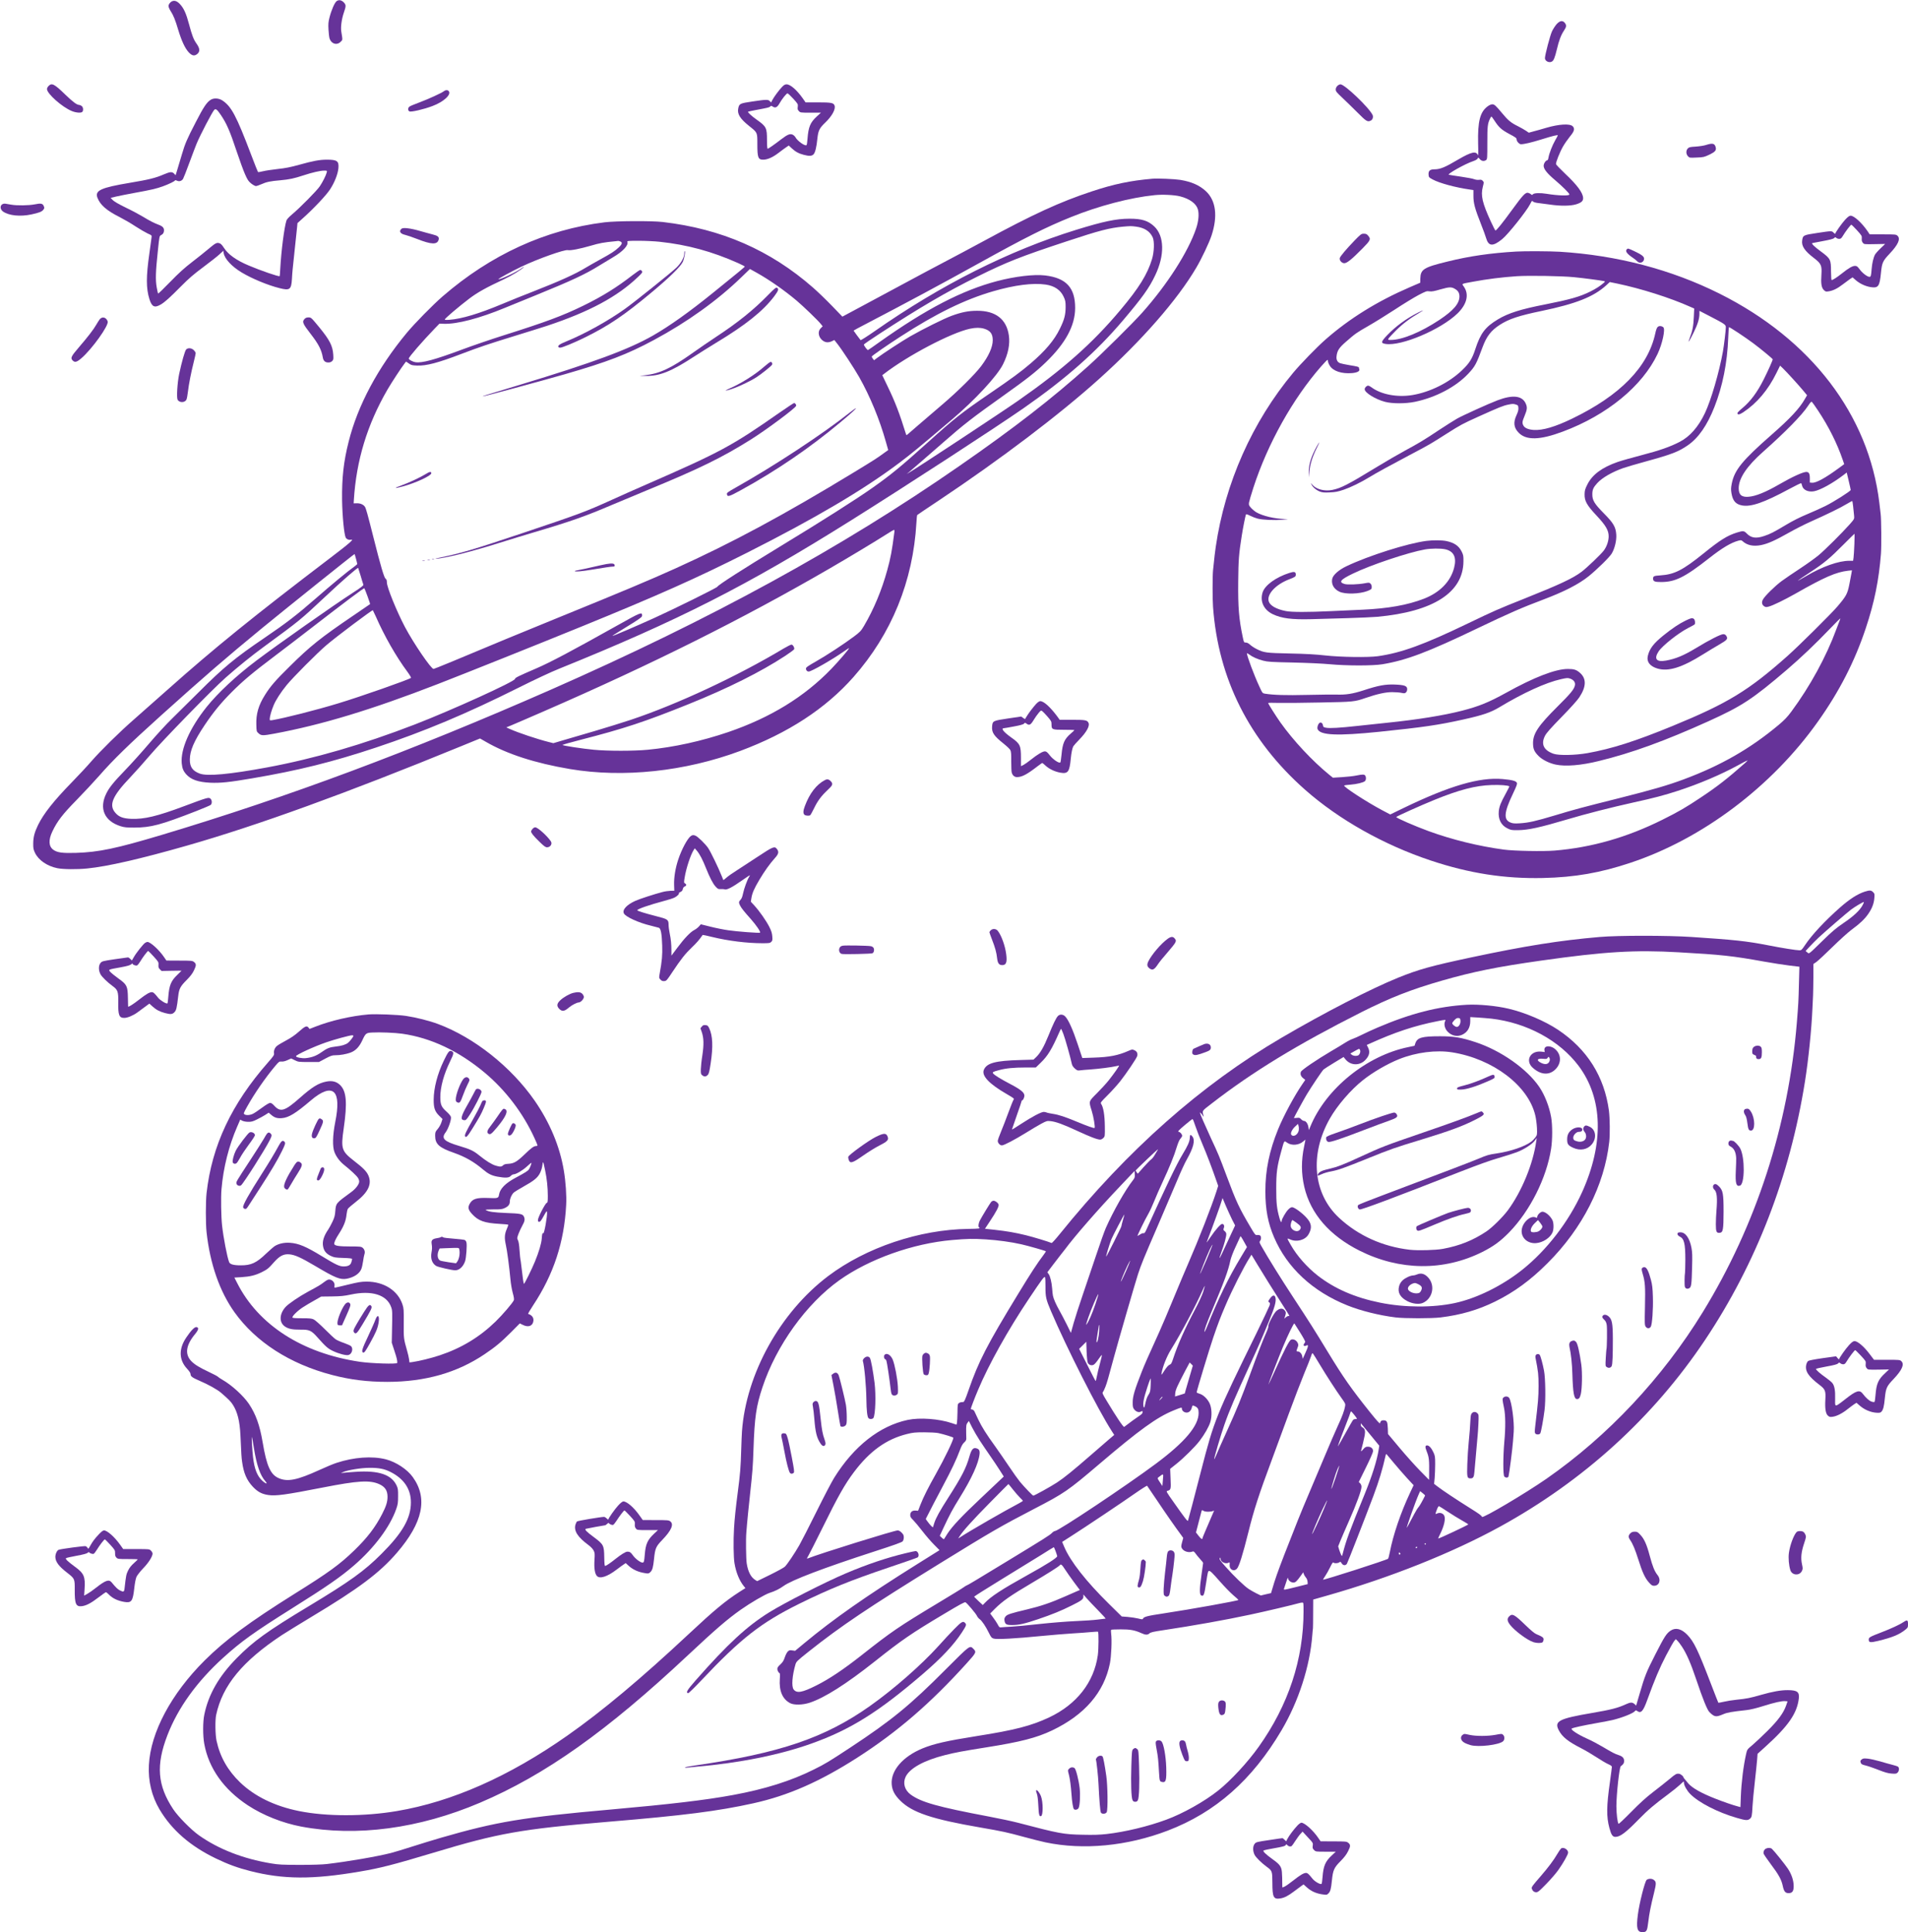 <?xml version="1.0" encoding="UTF-8" standalone="no"?>
<svg
   sodipodi:docname="vectorstock_1112511.svg"
   id="svg234"
   preserveAspectRatio="xMidYMid meet"
   viewBox="0 0 2964 3001"
   height="3001pt"
   width="2964pt"
   version="1.0"
   inkscape:version="1.2.2 (732a01da63, 2022-12-09)"
   xmlns:inkscape="http://www.inkscape.org/namespaces/inkscape"
   xmlns:sodipodi="http://sodipodi.sourceforge.net/DTD/sodipodi-0.dtd"
   xmlns="http://www.w3.org/2000/svg"
   xmlns:svg="http://www.w3.org/2000/svg">
  <defs
     id="defs238" />
  <sodipodi:namedview
     id="namedview236"
     pagecolor="#ffffff"
     bordercolor="#000000"
     borderopacity="0.25"
     inkscape:showpageshadow="2"
     inkscape:pageopacity="0.0"
     inkscape:pagecheckerboard="0"
     inkscape:deskcolor="#d1d1d1"
     inkscape:document-units="pt"
     showgrid="false"
     inkscape:zoom="0.25666445"
     inkscape:cx="1975.3418"
     inkscape:cy="1998.7186"
     inkscape:window-width="2560"
     inkscape:window-height="1377"
     inkscape:window-x="-8"
     inkscape:window-y="-8"
     inkscape:window-maximized="1"
     inkscape:current-layer="svg234" />
  <g
     transform="translate(0,3001) scale(0.1,-0.1)"
     fill="#000000"
     stroke="none"
     id="g232"
     style="fill:#663399;fill-opacity:1">
    <path
       d="M5228 29991 c-31 -25 -81 -140 -110 -255 -17 -66 -20 -100 -15 -186 3 -58 11 -121 17 -140 29 -83 114 -108 172 -49 33 33 32 20 9 164 -10 66 7 191 39 284 37 108 37 123 3 161 -37 40 -80 48 -115 21z"
       id="path2"
       style="fill:#663399;fill-opacity:1" />
    <path
       d="M2675 29991 c-31 -13 -57 -48 -57 -75 0 -14 13 -47 30 -73 46 -71 75 -142 121 -298 52 -171 105 -285 163 -348 52 -55 90 -62 135 -23 42 36 38 86 -14 158 -47 67 -69 125 -118 307 -42 159 -80 243 -138 305 -44 48 -84 63 -122 47z"
       id="path4"
       style="fill:#663399;fill-opacity:1" />
    <path
       d="M24180 29633 c-22 -26 -54 -75 -70 -109 -29 -59 -110 -369 -110 -417 0 -44 59 -76 103 -56 32 14 50 59 83 195 31 133 64 220 108 286 41 61 44 85 15 122 -34 43 -78 36 -129 -21z"
       id="path6"
       style="fill:#663399;fill-opacity:1" />
    <path
       d="M755 28675 c-14 -13 -25 -35 -25 -48 0 -72 234 -280 386 -342 63 -26 142 -33 162 -13 21 21 15 75 -10 92 -12 9 -29 16 -36 16 -37 0 -98 45 -218 161 -171 166 -209 185 -259 134z"
       id="path8"
       style="fill:#663399;fill-opacity:1" />
    <path
       d="M12147 28658 c-53 -57 -124 -154 -149 -202 l-20 -38 -19 21 c-26 27 -53 27 -269 -5 -195 -29 -205 -33 -221 -104 -20 -88 25 -162 170 -278 129 -103 126 -95 126 -280 0 -210 12 -242 91 -242 66 0 147 36 235 103 44 34 99 74 121 89 l41 28 47 -44 c56 -52 108 -81 187 -101 83 -22 125 -20 151 8 26 27 47 114 60 248 13 120 32 159 118 241 108 103 167 210 149 267 -14 44 -50 51 -258 51 l-193 0 -44 63 c-92 130 -192 217 -251 217 -25 0 -41 -10 -72 -42z m176 -181 c74 -82 75 -85 70 -126 -5 -35 -2 -46 17 -66 23 -25 26 -25 183 -25 l160 0 -64 -59 c-102 -93 -131 -162 -145 -351 -3 -47 -10 -89 -14 -93 -21 -23 -143 63 -175 124 -8 14 -28 32 -45 39 -39 16 -79 -1 -171 -71 -109 -84 -202 -149 -213 -149 -7 0 -11 43 -11 133 0 193 -10 212 -162 320 -78 55 -141 113 -132 122 3 2 54 14 115 25 198 37 214 41 229 56 13 13 17 13 40 -2 39 -26 69 -12 103 48 39 70 109 158 126 158 7 0 47 -38 89 -83z"
       id="path10"
       style="fill:#663399;fill-opacity:1" />
    <path
       d="M20775 28675 c-16 -15 -25 -35 -25 -56 0 -27 14 -45 103 -128 56 -53 162 -156 235 -229 139 -140 158 -151 210 -123 26 14 38 55 25 84 -52 113 -433 477 -499 477 -14 0 -36 -11 -49 -25z"
       id="path12"
       style="fill:#663399;fill-opacity:1" />
    <path
       d="M6895 28593 c-37 -29 -239 -121 -380 -174 -77 -28 -148 -58 -157 -67 -24 -21 -23 -59 2 -72 25 -14 224 32 358 83 179 67 302 183 250 235 -17 17 -49 15 -73 -5z"
       id="path14"
       style="fill:#663399;fill-opacity:1" />
    <path
       d="M3275 28461 c-62 -37 -112 -112 -231 -343 -140 -270 -169 -337 -219 -508 -20 -69 -50 -169 -67 -224 l-30 -98 -19 21 c-35 37 -61 36 -165 -8 -129 -56 -233 -81 -525 -130 -453 -76 -548 -119 -505 -233 44 -112 140 -197 345 -300 68 -35 179 -99 246 -144 68 -44 152 -93 188 -110 65 -29 66 -29 61 -64 -2 -19 -18 -132 -34 -250 -51 -357 -51 -538 1 -705 37 -120 79 -141 174 -86 64 37 138 103 322 289 116 117 191 182 343 295 107 80 221 169 252 199 l57 53 6 -37 c15 -89 127 -209 281 -301 159 -95 404 -197 585 -242 160 -41 184 -24 194 140 7 119 7 117 44 465 16 151 32 304 36 340 l6 65 77 69 c174 155 368 361 429 454 70 107 121 236 130 329 10 111 -19 133 -178 133 -113 0 -216 -19 -430 -79 -138 -38 -212 -53 -335 -66 -88 -10 -190 -25 -229 -35 -38 -10 -73 -15 -77 -12 -4 4 -51 122 -104 262 -234 617 -311 760 -453 852 -55 34 -129 38 -176 9z m154 -234 c94 -140 140 -245 254 -587 41 -124 96 -273 122 -333 41 -93 54 -112 97 -147 28 -22 61 -40 73 -40 12 0 51 13 86 29 78 35 138 48 294 61 141 13 212 28 355 75 140 46 264 75 324 75 48 0 48 0 42 -27 -11 -46 -62 -148 -107 -215 -45 -68 -307 -333 -432 -438 -48 -40 -81 -76 -87 -95 -34 -105 -81 -471 -96 -745 -3 -63 -7 -117 -10 -119 -11 -11 -297 87 -482 166 -191 80 -317 171 -382 272 -34 53 -52 70 -80 76 -37 8 -58 -4 -172 -100 -45 -39 -155 -126 -243 -194 -120 -92 -206 -170 -342 -310 -99 -102 -184 -184 -187 -181 -3 4 -13 49 -22 100 -20 113 -16 244 17 550 27 258 23 242 58 262 21 12 32 27 37 52 9 51 -13 80 -81 105 -74 28 -135 59 -247 127 -51 31 -169 94 -263 139 -111 54 -181 95 -203 117 l-33 35 88 21 c48 11 178 37 288 57 243 44 337 65 435 101 92 33 190 81 190 93 0 5 13 3 29 -5 35 -17 73 -6 95 28 8 13 53 127 99 253 47 127 97 259 112 295 59 140 238 483 272 522 23 26 45 9 102 -75z"
       id="path16"
       style="fill:#663399;fill-opacity:1" />
    <path
       d="M23112 28360 c-120 -87 -158 -234 -150 -579 4 -131 2 -197 -4 -181 -26 69 -103 51 -308 -69 -202 -120 -278 -151 -367 -151 -70 0 -95 -23 -91 -83 3 -40 6 -43 63 -74 106 -58 362 -127 587 -158 l47 -7 0 -82 c-1 -123 21 -202 121 -456 32 -80 66 -173 75 -205 38 -133 105 -138 252 -18 92 75 379 436 433 543 29 57 27 56 47 38 10 -9 47 -19 83 -22 36 -4 115 -14 175 -23 166 -25 324 -23 411 4 81 26 108 50 107 97 -2 81 -91 201 -281 380 -75 71 -138 137 -140 147 -5 26 59 187 109 274 24 42 72 111 106 153 69 82 81 124 44 161 -44 44 -212 34 -414 -25 -67 -20 -155 -45 -195 -55 l-73 -20 -42 29 c-23 16 -80 48 -127 72 -109 54 -152 89 -246 203 -99 119 -119 137 -153 137 -15 0 -47 -13 -69 -30z m101 -219 c71 -110 110 -145 232 -211 100 -53 115 -64 115 -86 0 -29 41 -74 67 -74 52 0 161 26 320 75 170 53 253 74 253 62 0 -3 -18 -37 -40 -75 -45 -78 -94 -204 -105 -269 -4 -26 -12 -43 -20 -43 -22 0 -55 -50 -55 -85 0 -51 54 -119 179 -224 111 -94 221 -203 221 -221 0 -24 -170 -20 -355 10 -96 16 -191 13 -210 -6 -14 -15 -18 -15 -33 -1 -9 9 -29 18 -43 22 -41 10 -82 -34 -253 -269 -146 -201 -239 -316 -255 -316 -4 0 -36 62 -71 138 -133 290 -160 405 -125 541 18 69 18 71 -1 92 -15 17 -27 20 -57 16 -23 -3 -53 1 -74 9 -19 9 -112 26 -207 40 -94 13 -179 27 -189 30 -31 10 253 169 373 209 41 14 68 29 74 42 9 20 11 19 34 -8 27 -32 66 -38 98 -15 18 14 19 29 19 268 0 257 4 295 42 376 8 17 18 32 22 32 3 0 23 -27 44 -59z"
       id="path18"
       style="fill:#663399;fill-opacity:1" />
    <path
       d="M26505 27759 c-32 -11 -105 -22 -162 -26 -89 -5 -105 -9 -124 -29 -30 -32 -29 -86 2 -120 24 -26 25 -26 136 -21 107 4 117 7 198 45 89 43 109 66 98 113 -15 62 -48 70 -148 38z"
       id="path20"
       style="fill:#663399;fill-opacity:1" />
    <path
       d="M17900 27234 c-344 -30 -600 -84 -943 -198 -493 -163 -911 -355 -1672 -768 -198 -107 -475 -255 -615 -328 -140 -73 -417 -221 -615 -328 -198 -107 -470 -253 -605 -325 -135 -72 -272 -145 -304 -163 l-60 -32 -165 171 c-91 94 -222 220 -291 280 -663 581 -1423 913 -2335 1019 -173 20 -724 17 -905 -5 -918 -114 -1765 -502 -2515 -1151 -153 -133 -432 -417 -556 -566 -449 -541 -762 -1126 -903 -1690 -79 -312 -106 -561 -102 -910 4 -246 32 -535 57 -581 13 -24 50 -40 78 -32 62 16 -9 -47 -306 -273 -1204 -916 -1814 -1410 -2543 -2059 -173 -154 -403 -358 -511 -452 -235 -205 -524 -490 -675 -663 -59 -69 -192 -211 -294 -316 -287 -294 -442 -491 -529 -668 -55 -114 -74 -186 -75 -286 -1 -72 3 -94 26 -143 54 -116 190 -210 350 -242 91 -18 305 -20 464 -4 312 31 828 149 1545 354 1096 313 2486 817 4265 1546 l291 119 89 -51 c329 -191 765 -332 1309 -424 829 -139 1783 -38 2640 280 746 278 1329 657 1764 1150 591 669 925 1488 977 2395 3 63 9 118 13 121 3 4 155 106 337 227 959 640 1875 1334 2489 1887 663 596 1218 1231 1509 1728 83 140 199 386 236 497 100 303 69 546 -88 691 -98 91 -222 146 -397 175 -90 14 -350 25 -435 18z m433 -274 c149 -38 251 -113 276 -203 20 -72 10 -185 -28 -296 -123 -363 -447 -869 -836 -1306 -146 -164 -624 -637 -835 -827 -564 -507 -1153 -964 -2010 -1558 -1831 -1270 -3852 -2376 -6345 -3473 -2174 -955 -4071 -1663 -6031 -2251 -721 -216 -989 -272 -1349 -283 -206 -6 -286 5 -346 48 -73 52 -79 151 -16 284 76 160 158 267 377 490 113 116 270 284 350 375 216 248 468 493 960 936 693 623 996 885 1564 1352 338 278 1440 1161 1444 1157 4 -3 42 -145 42 -156 0 -3 -21 -21 -47 -40 -103 -73 -350 -277 -598 -494 -295 -257 -457 -382 -800 -615 -458 -311 -635 -458 -1021 -844 -149 -149 -336 -334 -415 -411 -80 -77 -239 -250 -354 -385 -115 -135 -282 -320 -371 -412 -176 -182 -248 -270 -293 -363 -115 -233 -29 -429 224 -508 58 -18 94 -21 210 -21 262 1 408 40 970 259 110 43 208 85 218 93 24 21 22 74 -3 97 -28 25 -43 21 -409 -116 -419 -157 -621 -205 -823 -197 -122 5 -189 29 -242 89 -111 122 -54 261 226 554 79 83 214 235 302 338 189 224 971 1026 1179 1210 196 173 415 350 609 491 548 402 548 401 943 771 264 248 501 454 509 444 1 -2 19 -58 39 -124 19 -66 38 -127 42 -136 4 -12 -34 -42 -161 -124 -316 -205 -1158 -797 -1497 -1052 -315 -237 -600 -503 -777 -723 -263 -329 -407 -656 -387 -876 8 -79 25 -121 73 -174 72 -79 183 -118 369 -127 157 -7 296 7 652 68 713 121 1253 255 1923 478 758 253 1402 523 2220 932 248 124 500 242 625 292 1859 752 2913 1287 4535 2304 869 545 2247 1441 2685 1746 656 457 1127 873 1541 1362 299 353 405 500 499 698 150 311 144 612 -15 761 -95 89 -194 120 -385 119 -205 0 -404 -42 -825 -172 -1045 -323 -2102 -854 -3134 -1576 -115 -80 -213 -142 -217 -138 -13 15 -109 144 -109 148 0 2 75 43 168 91 650 339 1174 620 1782 957 713 395 1045 562 1429 716 427 173 919 302 1296 340 125 13 308 4 398 -19z m-685 -470 c131 -17 215 -72 259 -167 28 -63 23 -226 -11 -338 -71 -235 -203 -448 -490 -789 -434 -518 -893 -924 -1590 -1410 -258 -180 -1561 -1039 -1691 -1115 l-40 -23 35 28 c56 47 319 275 535 464 318 279 447 379 940 730 355 252 500 366 654 515 305 295 452 568 453 840 1 317 -139 468 -468 507 -173 20 -466 -15 -744 -88 -547 -144 -1107 -435 -1830 -949 -90 -65 -169 -119 -176 -122 -10 -4 -64 67 -64 86 0 5 109 80 241 166 638 415 1041 651 1524 890 458 227 669 310 1390 548 504 167 660 207 874 227 121 10 118 10 199 0z m-8014 -230 c39 -14 32 -42 -21 -92 -66 -61 -114 -92 -293 -190 -85 -47 -185 -104 -223 -127 -158 -97 -408 -210 -818 -370 -140 -54 -353 -140 -474 -191 -366 -153 -630 -232 -822 -247 -51 -4 -73 -2 -73 5 0 16 220 202 380 324 129 97 257 169 540 301 127 60 269 147 305 187 11 13 -4 5 -33 -17 -78 -59 -344 -184 -359 -169 -6 6 221 130 359 195 256 122 666 267 719 256 41 -9 185 19 358 69 136 40 200 52 381 69 19 2 38 5 42 5 4 1 18 -2 32 -8z m611 -5 c432 -46 815 -150 1223 -332 56 -26 102 -49 102 -53 0 -7 -96 -87 -495 -409 -363 -294 -672 -514 -930 -662 -382 -218 -928 -420 -2080 -769 -595 -180 -567 -171 -563 -176 6 -5 910 239 1268 342 665 192 976 311 1390 534 517 278 982 611 1354 971 l136 131 103 -57 c200 -112 429 -272 622 -434 104 -88 334 -309 376 -363 l29 -36 -30 -30 c-57 -58 -32 -159 50 -204 39 -21 81 -19 131 6 l30 15 45 -57 c69 -86 263 -382 340 -517 171 -303 319 -661 417 -1012 l35 -123 -67 -48 c-106 -78 -142 -101 -457 -293 -1098 -668 -1901 -1100 -2786 -1500 -413 -186 -798 -348 -1833 -769 -335 -137 -695 -284 -800 -328 -739 -310 -1108 -462 -1120 -462 -38 0 -310 398 -444 651 -130 247 -281 619 -281 693 0 32 -5 47 -20 57 -23 17 -75 191 -189 644 -93 368 -114 443 -131 472 -23 36 -71 57 -126 56 l-50 -1 3 51 c38 616 208 1174 523 1717 64 110 214 339 269 410 l19 24 43 -29 c37 -27 52 -30 128 -33 143 -6 325 42 686 180 287 109 412 151 840 283 204 63 426 132 495 155 656 218 1091 451 1413 760 62 59 70 71 61 87 -6 10 -17 19 -25 21 -8 1 -61 -34 -119 -79 -248 -193 -475 -334 -775 -480 -314 -153 -577 -251 -1220 -454 -203 -64 -501 -166 -661 -226 -415 -155 -617 -210 -718 -195 -46 7 -106 39 -106 57 0 23 207 262 406 469 l71 73 69 -2 c205 -7 552 84 944 246 85 35 308 126 495 202 545 222 762 323 973 455 65 40 162 99 217 131 153 90 242 186 221 240 -5 13 21 15 177 15 100 0 245 -7 322 -15z m6000 -665 c137 -20 232 -85 280 -192 25 -55 29 -75 29 -158 -1 -121 -20 -195 -89 -335 -88 -181 -226 -344 -455 -540 -148 -127 -292 -233 -625 -460 -448 -306 -546 -383 -965 -760 -421 -379 -575 -506 -860 -707 -251 -178 -799 -526 -1445 -918 -580 -353 -955 -593 -972 -624 -10 -18 -690 -354 -983 -486 -293 -133 -642 -282 -646 -277 -2 2 42 31 98 65 57 34 162 99 233 144 107 69 130 87 130 107 0 60 -17 53 -381 -151 -721 -404 -1042 -574 -1264 -670 -274 -118 -330 -145 -330 -163 0 -39 -986 -487 -1555 -707 -807 -312 -1561 -531 -2299 -668 -580 -107 -923 -139 -1041 -96 -112 41 -157 103 -156 220 1 137 65 287 230 533 137 204 251 343 421 514 177 177 321 298 680 569 151 114 397 302 545 417 516 399 828 634 835 626 10 -12 94 -243 89 -246 -2 -2 -119 -82 -259 -177 -508 -345 -670 -474 -986 -787 -226 -222 -304 -313 -389 -449 -100 -159 -139 -295 -133 -463 3 -102 3 -103 36 -132 41 -36 64 -37 242 -4 741 138 1508 370 2540 770 418 162 1573 624 2245 898 1180 481 1779 748 2560 1142 1054 532 1803 973 2364 1395 182 137 293 228 806 663 371 314 717 688 807 870 80 161 110 312 90 449 -37 251 -206 382 -492 381 -134 0 -241 -21 -400 -79 -118 -44 -437 -202 -640 -318 -125 -72 -418 -263 -518 -338 l-44 -33 -19 24 c-11 13 -18 29 -16 34 4 13 233 172 447 310 552 358 997 575 1438 703 335 97 616 133 817 104z m-958 -685 c97 -29 135 -80 135 -179 0 -106 -62 -245 -179 -401 -96 -128 -363 -393 -608 -601 -115 -98 -280 -239 -365 -313 -85 -74 -163 -141 -172 -149 -15 -12 -18 -12 -22 -1 -102 329 -172 511 -289 752 l-81 169 24 19 c370 286 1042 639 1337 703 90 19 158 19 220 1z m-1393 -3157 c-37 -291 -59 -405 -110 -590 -86 -315 -210 -611 -363 -871 -46 -77 -61 -93 -153 -162 -155 -116 -424 -293 -595 -390 -125 -71 -153 -91 -153 -109 0 -27 18 -46 44 -46 42 0 369 188 544 311 45 32 82 56 82 52 0 -15 -164 -206 -275 -321 -420 -436 -946 -758 -1603 -983 -412 -140 -844 -235 -1249 -274 -218 -21 -623 -21 -838 0 -172 16 -475 62 -487 74 -4 3 122 40 280 80 674 173 998 280 1681 555 611 246 1119 500 1502 751 71 47 132 92 136 101 8 22 -17 68 -40 72 -9 2 -65 -26 -124 -61 -716 -429 -1651 -866 -2373 -1107 -129 -43 -381 -121 -560 -174 -179 -52 -397 -116 -485 -142 l-159 -47 -71 18 c-180 45 -475 144 -604 202 l-56 25 85 35 c47 19 274 118 505 218 1679 731 3088 1435 4426 2211 289 167 724 429 885 532 60 39 114 71 121 71 8 1 10 -10 7 -31z m-8056 -1313 c132 -302 316 -624 490 -858 36 -49 61 -92 56 -96 -29 -26 -792 -294 -1131 -396 -342 -104 -828 -227 -1020 -260 -41 -6 -43 -5 -43 17 0 37 27 133 61 214 34 82 110 200 202 313 93 115 476 500 617 620 154 132 713 551 722 543 3 -4 24 -48 46 -97z"
       id="path22"
       style="fill:#663399;fill-opacity:1" />
    <path
       d="M10630 26073 c0 -60 -50 -150 -121 -219 -79 -76 -644 -529 -800 -641 -257 -184 -620 -386 -898 -500 -117 -48 -150 -70 -136 -93 3 -6 15 -10 26 -10 33 0 213 74 384 158 370 182 611 345 1040 703 271 226 442 393 480 468 25 50 47 171 31 171 -3 0 -6 -17 -6 -37z"
       id="path24"
       style="fill:#663399;fill-opacity:1" />
    <path
       d="M11928 25424 c-223 -229 -466 -424 -808 -649 -103 -68 -259 -175 -349 -239 -346 -246 -522 -329 -756 -355 l-80 -8 100 -2 c214 -2 392 69 745 299 91 59 242 154 335 210 470 283 740 499 914 730 64 86 73 113 42 130 -17 8 -36 -7 -143 -116z"
       id="path26"
       style="fill:#663399;fill-opacity:1" />
    <path
       d="M11870 24314 c-142 -126 -367 -266 -548 -343 -84 -35 -54 -36 50 -1 108 36 285 120 378 180 82 53 237 178 244 196 8 21 -4 44 -23 43 -9 0 -54 -34 -101 -75z"
       id="path28"
       style="fill:#663399;fill-opacity:1" />
    <path
       d="M12114 23604 c-746 -522 -922 -616 -2074 -1119 -168 -73 -408 -180 -535 -238 -409 -185 -485 -214 -1390 -518 -780 -261 -941 -309 -1315 -387 -89 -19 2 -12 107 9 223 42 541 128 938 254 94 30 301 93 460 140 563 167 789 247 1192 419 148 62 396 166 553 231 810 333 1168 508 1620 792 241 152 682 480 697 519 6 16 -14 44 -31 44 -7 0 -107 -66 -222 -146z"
       id="path30"
       style="fill:#663399;fill-opacity:1" />
    <path
       d="M13198 23600 c-417 -331 -1168 -825 -1771 -1164 -114 -64 -138 -82 -135 -98 7 -50 28 -45 214 57 548 300 1077 660 1549 1056 170 142 253 218 240 218 -5 0 -49 -31 -97 -69z"
       id="path32"
       style="fill:#663399;fill-opacity:1" />
    <path
       d="M6615 22648 c-82 -51 -263 -136 -380 -178 -125 -44 -114 -52 23 -15 198 53 442 166 442 205 0 29 -27 25 -85 -12z"
       id="path34"
       style="fill:#663399;fill-opacity:1" />
    <path
       d="M6713 21323 c9 -2 23 -2 30 0 6 3 -1 5 -18 5 -16 0 -22 -2 -12 -5z"
       id="path36"
       style="fill:#663399;fill-opacity:1" />
    <path
       d="M6643 21313 c9 -2 25 -2 35 0 9 3 1 5 -18 5 -19 0 -27 -2 -17 -5z"
       id="path38"
       style="fill:#663399;fill-opacity:1" />
    <path
       d="M6563 21303 c9 -2 25 -2 35 0 9 3 1 5 -18 5 -19 0 -27 -2 -17 -5z"
       id="path40"
       style="fill:#663399;fill-opacity:1" />
    <path
       d="M9420 21249 c-30 -5 -131 -27 -225 -49 -93 -21 -191 -42 -217 -46 -27 -3 -48 -10 -48 -15 0 -12 118 -2 265 23 197 33 298 48 328 48 24 0 28 4 25 23 -4 26 -40 31 -128 16z"
       id="path42"
       style="fill:#663399;fill-opacity:1" />
    <path
       d="M32 26835 c-36 -26 -27 -82 17 -112 93 -63 265 -80 436 -44 122 26 166 43 189 74 17 23 17 29 6 56 -17 41 -44 47 -140 27 -92 -18 -275 -21 -365 -5 -33 5 -73 12 -90 15 -19 3 -38 -1 -53 -11z"
       id="path44"
       style="fill:#663399;fill-opacity:1" />
    <path
       d="M28664 26598 c-54 -59 -154 -201 -154 -219 0 -4 -11 3 -25 16 -30 31 -27 31 -259 -4 -213 -32 -218 -35 -230 -115 -13 -88 38 -164 188 -278 106 -82 120 -112 111 -249 -10 -141 0 -205 36 -242 27 -27 34 -29 76 -22 68 10 139 45 220 108 40 31 91 68 112 83 l40 26 48 -42 c61 -54 150 -96 231 -109 121 -19 141 9 162 221 16 159 28 185 134 297 134 142 174 232 123 279 -22 21 -32 22 -228 22 l-204 0 -32 48 c-90 131 -211 242 -264 242 -20 0 -42 -16 -85 -62z m183 -164 c74 -82 78 -88 75 -128 -3 -31 2 -49 16 -66 20 -25 21 -25 184 -22 l163 3 -71 -68 c-39 -37 -78 -82 -87 -98 -26 -51 -45 -136 -52 -225 -8 -105 -12 -120 -34 -120 -32 0 -109 58 -150 114 -36 48 -46 56 -74 56 -41 0 -98 -33 -206 -119 -80 -63 -139 -101 -158 -101 -4 0 -8 60 -9 133 0 186 -7 200 -157 311 -99 72 -149 121 -135 130 2 1 75 15 163 31 112 21 164 34 177 47 17 17 20 17 34 3 9 -8 29 -15 45 -15 24 0 34 8 57 46 38 64 121 174 132 174 4 0 44 -39 87 -86z"
       id="path46"
       style="fill:#663399;fill-opacity:1" />
    <path
       d="M6239 26458 c-47 -39 -23 -79 58 -97 32 -8 112 -35 178 -61 230 -91 320 -93 340 -10 9 40 -14 59 -95 79 -41 10 -130 35 -197 54 -140 41 -259 56 -284 35z"
       id="path48"
       style="fill:#663399;fill-opacity:1" />
    <path
       d="M21046 26278 c-135 -140 -225 -247 -233 -276 -8 -34 26 -76 66 -80 41 -4 116 56 284 226 129 131 136 147 91 201 -21 25 -33 31 -67 31 -39 0 -46 -5 -141 -102z"
       id="path50"
       style="fill:#663399;fill-opacity:1" />
    <path
       d="M25272 26138 c-29 -29 2 -71 98 -135 25 -17 54 -40 64 -52 38 -42 106 -16 106 42 0 33 -37 62 -152 116 -96 45 -99 46 -116 29z"
       id="path52"
       style="fill:#663399;fill-opacity:1" />
    <path
       d="M23555 26103 c-394 -23 -729 -71 -1063 -154 -378 -92 -424 -121 -428 -267 l-1 -63 -169 -73 c-500 -216 -933 -485 -1301 -808 -135 -118 -389 -380 -504 -518 -636 -763 -1058 -1712 -1203 -2705 -13 -90 -19 -143 -42 -365 -9 -90 -9 -444 0 -565 81 -1119 563 -2076 1431 -2842 523 -462 1223 -856 1950 -1098 600 -200 1146 -285 1745 -272 493 11 891 80 1360 237 1116 371 2193 1182 2909 2190 335 471 574 937 746 1455 133 399 203 745 235 1155 9 117 6 541 -5 620 -2 19 -11 96 -20 170 -164 1366 -1059 2537 -2482 3249 -753 376 -1594 596 -2483 651 -149 9 -547 11 -675 3z m895 -398 c156 -15 419 -50 467 -61 21 -6 20 -7 -10 -33 -51 -44 -116 -86 -202 -129 -161 -80 -314 -124 -710 -202 -374 -73 -565 -134 -725 -230 -198 -119 -271 -216 -352 -464 -48 -148 -91 -217 -204 -325 -200 -193 -497 -341 -773 -387 -237 -39 -488 9 -638 122 -17 13 -39 24 -49 24 -25 0 -54 -30 -54 -56 0 -53 167 -156 315 -195 114 -30 320 -30 465 0 324 67 638 233 829 437 105 111 126 151 221 409 63 171 133 262 268 349 140 91 296 143 649 216 540 113 809 220 1007 400 l53 49 114 -23 c373 -78 827 -222 1141 -363 l57 -25 -6 -127 c-6 -143 -20 -218 -63 -329 -38 -101 -14 -67 60 83 63 128 90 214 90 290 l0 47 163 -84 c231 -120 247 -131 247 -171 0 -48 -28 -280 -45 -377 -59 -325 -184 -754 -279 -955 -101 -214 -235 -367 -393 -448 -149 -77 -312 -134 -593 -207 -146 -38 -312 -85 -370 -105 -244 -85 -395 -197 -471 -350 -36 -72 -42 -93 -43 -152 -2 -104 35 -170 185 -330 144 -153 189 -231 189 -323 0 -72 -29 -158 -75 -220 -40 -55 -267 -272 -346 -331 -138 -103 -329 -193 -889 -417 -417 -166 -477 -193 -868 -381 -693 -334 -1038 -460 -1407 -513 -149 -21 -580 -15 -820 12 -145 16 -294 25 -545 30 -375 8 -406 12 -522 71 -32 16 -76 45 -97 64 -26 24 -48 35 -68 35 -29 0 -30 2 -46 78 -61 288 -76 467 -72 867 3 336 10 431 56 720 19 120 53 292 64 323 3 9 21 4 65 -18 33 -17 86 -37 117 -45 77 -20 264 -28 388 -17 99 9 99 9 30 11 -152 3 -343 48 -438 104 -24 14 -61 45 -82 68 -34 38 -37 45 -32 84 4 23 34 127 68 231 222 684 612 1381 1053 1884 49 55 92 100 97 100 5 0 9 -10 9 -23 0 -13 13 -44 29 -69 52 -83 186 -126 345 -113 82 8 124 30 112 62 -3 8 -6 18 -6 23 0 12 -22 18 -151 39 -63 11 -126 24 -141 30 -43 16 -62 54 -55 110 10 85 39 130 145 222 145 127 163 140 345 244 93 53 279 168 414 256 135 89 301 190 369 226 116 60 128 65 170 58 35 -5 71 1 173 31 139 39 170 40 228 4 45 -27 65 -62 65 -114 0 -111 -93 -219 -312 -365 -290 -192 -579 -311 -755 -311 -44 0 -45 1 -34 23 7 12 60 69 118 127 102 101 218 189 359 271 84 49 74 50 -20 3 -180 -91 -345 -211 -476 -348 -101 -105 -105 -127 -27 -138 243 -38 856 222 1115 472 148 143 185 296 101 417 -35 50 -48 42 139 77 226 42 451 70 685 86 185 12 690 4 885 -15z m2553 -864 c75 -49 180 -123 234 -163 111 -83 296 -235 301 -248 4 -9 -69 -173 -140 -314 -99 -197 -204 -339 -330 -444 -43 -35 -78 -70 -78 -78 0 -30 32 -26 88 11 214 141 388 346 519 613 l56 113 45 -43 c63 -61 250 -267 317 -348 l57 -69 -32 -55 c-85 -150 -228 -303 -520 -559 -457 -401 -576 -548 -618 -759 -13 -68 -14 -92 -4 -151 20 -116 66 -169 162 -187 140 -27 342 43 733 254 99 53 182 94 187 91 4 -2 10 -18 14 -35 13 -68 94 -107 187 -90 99 19 286 122 461 255 l46 36 31 -130 c17 -72 31 -135 31 -141 0 -18 -267 -187 -395 -250 -66 -33 -194 -90 -285 -128 -108 -45 -220 -101 -325 -164 -196 -117 -243 -141 -339 -173 -127 -43 -205 -31 -273 41 -38 40 -56 42 -149 13 -149 -46 -261 -115 -519 -324 -328 -264 -453 -327 -675 -342 -97 -6 -110 -12 -110 -50 0 -43 24 -53 124 -53 220 0 369 74 746 370 202 159 340 241 454 272 42 11 47 10 68 -9 70 -63 166 -83 287 -59 106 22 216 71 425 189 93 53 246 131 340 173 266 119 469 218 562 275 47 28 87 49 89 47 4 -4 21 -142 28 -231 4 -47 3 -49 -68 -130 -117 -132 -382 -396 -485 -482 -52 -43 -180 -135 -285 -204 -104 -68 -233 -156 -285 -194 -104 -76 -264 -233 -294 -289 -23 -43 -16 -81 20 -105 23 -14 32 -15 72 -4 65 17 243 104 418 203 448 255 626 332 814 354 l59 6 -6 -38 c-3 -22 -18 -100 -33 -175 -31 -154 -46 -183 -185 -347 -92 -109 -607 -620 -780 -773 -603 -536 -927 -733 -1781 -1084 -576 -237 -947 -355 -1322 -422 -191 -34 -447 -39 -529 -10 -154 54 -199 151 -131 281 25 46 88 117 258 291 135 138 245 260 273 303 110 165 114 291 12 381 -56 49 -93 61 -189 61 -191 0 -524 -128 -961 -371 -268 -148 -421 -210 -685 -278 -285 -73 -688 -138 -1155 -186 -137 -14 -349 -37 -470 -50 -271 -30 -426 -39 -485 -28 -39 7 -45 12 -48 35 -4 32 -26 52 -47 44 -26 -9 -49 -75 -36 -102 43 -95 308 -106 956 -40 688 71 919 105 1307 191 306 68 422 108 558 189 376 226 722 384 958 437 94 21 106 22 144 9 55 -20 83 -57 74 -103 -11 -61 -66 -128 -272 -332 -298 -297 -378 -417 -379 -565 0 -91 18 -134 87 -203 57 -57 164 -111 263 -132 155 -33 397 -13 672 55 516 126 1026 312 1708 620 514 233 681 342 1215 799 218 187 443 401 665 633 88 91 161 165 163 164 1 -2 -2 -14 -7 -27 -6 -13 -30 -78 -55 -144 -157 -426 -406 -882 -698 -1277 -62 -84 -106 -130 -196 -206 -441 -369 -897 -631 -1477 -847 -250 -93 -485 -161 -1000 -291 -574 -144 -699 -177 -1006 -270 -293 -88 -400 -112 -536 -121 -82 -5 -111 -3 -146 11 -113 43 -104 157 36 449 59 125 69 151 60 170 -13 28 -74 44 -220 57 -359 32 -826 -105 -1542 -451 l-204 -99 -122 64 c-244 129 -619 373 -593 386 7 4 51 10 98 13 98 8 197 32 223 54 19 18 22 55 7 84 -13 23 -41 24 -138 4 -41 -9 -139 -20 -220 -25 l-146 -9 -56 45 c-266 217 -559 531 -760 814 -70 99 -190 289 -190 301 0 4 71 5 158 2 86 -2 378 0 647 6 528 10 536 11 710 71 178 61 309 90 410 90 52 0 117 -5 145 -11 45 -10 54 -9 71 7 12 10 19 30 19 51 0 50 -43 65 -195 71 -146 5 -251 -14 -480 -89 -173 -56 -277 -72 -425 -67 -52 2 -257 -1 -455 -5 -335 -8 -520 -2 -654 19 -38 6 -40 8 -86 108 -81 173 -195 477 -195 520 0 4 15 -4 33 -17 54 -41 133 -76 219 -98 73 -19 127 -22 463 -29 222 -5 457 -16 565 -26 263 -25 676 -26 825 -1 376 63 703 187 1485 562 481 230 675 315 1020 445 324 123 544 236 699 360 131 106 324 295 358 352 46 76 77 203 71 294 -8 119 -43 180 -193 331 -148 150 -180 203 -179 298 0 70 17 107 77 172 76 83 230 172 400 232 48 17 212 65 365 107 386 106 497 148 640 247 166 114 303 311 415 597 127 321 200 686 214 1073 3 92 9 167 13 167 4 0 68 -40 143 -89z m1241 -1210 c164 -247 295 -509 382 -763 l23 -67 -87 -64 c-204 -150 -350 -230 -412 -225 l-35 3 0 68 c0 71 -15 97 -55 97 -51 0 -220 -77 -417 -191 -214 -124 -370 -187 -482 -195 -107 -8 -151 32 -151 134 1 155 127 342 381 567 339 300 604 570 696 711 36 55 51 70 60 62 7 -6 51 -67 97 -137z m563 -2073 c-4 -90 -9 -184 -13 -210 l-7 -48 -59 0 c-166 0 -420 -90 -669 -237 -190 -112 -170 -93 61 59 213 139 306 216 520 432 91 91 167 166 169 166 2 0 1 -73 -2 -162z m-1697 -3398 c-271 -240 -432 -366 -685 -534 -238 -159 -347 -222 -600 -348 -547 -273 -1097 -431 -1673 -479 -178 -15 -633 -6 -790 15 -393 53 -804 154 -1169 287 -208 76 -503 204 -503 219 0 9 396 187 592 266 388 158 641 223 888 231 134 5 261 -5 277 -21 2 -2 -24 -53 -57 -114 -75 -135 -99 -196 -107 -271 -12 -124 35 -219 134 -267 53 -27 67 -29 163 -28 160 1 345 42 770 168 277 83 682 186 1020 261 325 71 483 113 695 182 329 107 672 253 935 397 74 41 140 75 145 75 6 1 -10 -17 -35 -39z"
       id="path54"
       style="fill:#663399;fill-opacity:1" />
    <path
       d="M25753 24933 c-14 -12 -27 -45 -38 -98 -113 -524 -544 -966 -1296 -1329 -259 -125 -455 -183 -593 -174 -84 6 -141 30 -161 69 -21 41 -19 59 20 153 41 98 43 133 14 194 -57 117 -201 133 -434 45 -129 -48 -539 -234 -630 -285 -49 -28 -175 -108 -280 -177 -226 -151 -302 -197 -538 -325 -98 -53 -282 -160 -410 -238 -478 -291 -572 -339 -712 -368 -117 -24 -248 10 -306 79 -31 36 -31 36 -15 5 21 -43 75 -88 130 -109 37 -14 67 -17 153 -13 90 4 126 11 218 42 106 36 265 113 397 194 106 65 318 181 622 342 307 161 330 175 581 335 218 138 240 150 496 266 320 144 381 169 462 185 61 13 79 13 112 2 37 -12 40 -16 43 -55 2 -30 -6 -60 -29 -110 -54 -115 -43 -198 35 -276 118 -119 331 -113 685 20 685 255 1235 707 1471 1206 75 159 123 385 89 414 -27 22 -64 25 -86 6z"
       id="path56"
       style="fill:#663399;fill-opacity:1" />
    <path
       d="M20456 23078 c-88 -159 -127 -284 -125 -407 l2 -76 8 90 c9 110 46 228 110 358 55 109 58 129 5 35z"
       id="path58"
       style="fill:#663399;fill-opacity:1" />
    <path
       d="M22160 21609 c-294 -38 -899 -229 -1244 -394 -120 -57 -210 -137 -221 -197 -16 -84 26 -157 112 -198 90 -43 310 -37 437 11 27 10 53 24 58 31 14 23 8 65 -12 83 -19 18 -26 18 -93 5 -99 -18 -263 -24 -308 -11 -98 29 -69 67 126 161 272 133 861 330 1120 376 95 17 244 18 314 3 135 -29 182 -125 140 -287 -54 -214 -222 -386 -471 -482 -254 -98 -556 -152 -958 -170 -118 -5 -336 -15 -485 -22 -355 -17 -611 -17 -700 1 -148 29 -246 85 -266 151 -33 109 108 261 315 341 95 36 106 44 106 74 0 45 -24 51 -101 26 -209 -67 -377 -189 -414 -299 -46 -141 16 -275 160 -343 136 -64 293 -84 595 -76 118 4 370 11 560 16 190 6 399 15 465 21 872 80 1335 378 1339 860 1 85 -2 101 -27 152 -44 89 -114 138 -236 164 -72 15 -208 16 -311 3z"
       id="path60"
       style="fill:#663399;fill-opacity:1" />
    <path
       d="M26185 20371 c-95 -45 -213 -124 -345 -231 -152 -123 -213 -202 -241 -314 -23 -94 31 -165 150 -200 170 -50 380 16 706 220 77 48 192 118 255 154 123 71 137 88 106 136 -11 16 -26 24 -45 24 -40 0 -218 -90 -426 -217 -189 -114 -314 -166 -464 -193 -150 -27 -192 26 -115 143 58 88 308 286 459 363 50 25 94 50 99 54 15 15 8 74 -10 87 -26 19 -41 16 -129 -26z"
       id="path62"
       style="fill:#663399;fill-opacity:1" />
    <path
       d="M1547 25048 c-13 -18 -36 -54 -50 -79 -41 -73 -136 -196 -267 -348 -127 -148 -139 -172 -100 -211 33 -33 63 -25 132 34 167 143 432 513 411 574 -23 66 -88 81 -126 30z"
       id="path64"
       style="fill:#663399;fill-opacity:1" />
    <path
       d="M4732 25057 c-42 -44 -31 -72 93 -232 123 -158 170 -249 190 -368 9 -52 36 -77 85 -77 28 0 45 7 61 23 19 20 20 30 16 97 -9 139 -55 228 -216 425 -128 155 -128 155 -170 155 -26 0 -44 -7 -59 -23z"
       id="path66"
       style="fill:#663399;fill-opacity:1" />
    <path
       d="M2892 24582 c-20 -20 -69 -194 -109 -382 -28 -138 -42 -364 -24 -398 28 -52 119 -48 139 6 6 15 16 70 22 122 13 112 49 298 91 462 16 64 29 124 29 133 0 9 -13 30 -29 46 -35 35 -90 40 -119 11z"
       id="path68"
       style="fill:#663399;fill-opacity:1" />
    <path
       d="M16097 19078 c-50 -55 -116 -142 -147 -193 -13 -22 -25 -42 -26 -43 -1 -2 -15 6 -31 18 l-29 21 -204 -30 c-235 -35 -241 -37 -248 -123 -8 -95 27 -147 175 -265 51 -41 100 -87 108 -103 12 -22 15 -63 14 -173 0 -79 3 -157 7 -173 11 -46 42 -74 83 -74 78 1 154 41 321 170 36 27 68 50 71 50 3 0 26 -19 50 -41 57 -53 143 -94 230 -110 121 -21 144 11 164 226 8 82 23 155 38 183 7 12 51 62 98 110 105 108 159 204 140 251 -20 46 -45 51 -255 51 l-194 0 -42 58 c-109 145 -206 232 -261 232 -13 0 -38 -17 -62 -42z m178 -201 c55 -64 60 -73 60 -118 0 -81 8 -84 195 -84 88 0 160 -2 160 -5 0 -3 -23 -25 -51 -49 -105 -90 -132 -152 -149 -335 -6 -61 -14 -114 -18 -118 -18 -18 -112 44 -162 108 -40 51 -56 64 -78 64 -35 0 -113 -46 -216 -128 -43 -35 -96 -72 -117 -83 l-39 -19 0 129 c0 192 -13 219 -150 316 -121 86 -167 145 -113 145 8 0 78 12 156 27 97 18 144 31 155 44 14 17 16 16 42 -3 40 -29 62 -17 108 60 22 37 57 86 77 109 35 41 37 42 58 26 12 -9 49 -48 82 -86z"
       id="path70"
       style="fill:#663399;fill-opacity:1" />
    <path
       d="M12815 17894 c-131 -68 -238 -206 -311 -402 -28 -73 -30 -114 -8 -136 16 -16 70 -21 90 -8 6 4 32 50 57 102 56 117 113 195 211 287 82 76 90 96 54 137 -31 33 -57 39 -93 20z"
       id="path72"
       style="fill:#663399;fill-opacity:1" />
    <path
       d="M8271 17134 c-12 -15 -21 -31 -21 -36 0 -25 37 -71 123 -155 77 -76 100 -93 125 -93 52 0 86 53 59 93 -56 84 -204 217 -242 217 -14 0 -32 -11 -44 -26z"
       id="path74"
       style="fill:#663399;fill-opacity:1" />
    <path
       d="M10732 17025 c-52 -37 -143 -206 -196 -366 -45 -135 -68 -281 -64 -394 l3 -90 -60 -1 c-33 -1 -89 -9 -125 -19 -117 -30 -354 -107 -418 -136 -136 -61 -208 -139 -180 -196 26 -53 230 -146 417 -190 58 -14 115 -29 127 -33 30 -12 45 -94 51 -275 5 -147 -3 -239 -39 -437 -12 -66 -11 -68 12 -93 19 -20 32 -25 60 -23 33 3 40 11 125 140 136 204 199 284 303 383 77 74 112 114 168 194 2 2 70 -13 152 -33 241 -59 538 -96 775 -96 106 0 119 2 138 21 19 19 21 30 16 87 -4 50 -15 84 -46 146 -49 97 -155 247 -232 331 l-55 60 8 52 c12 79 42 149 122 284 81 137 167 257 245 343 57 63 64 96 30 140 -37 47 -59 38 -307 -126 -127 -84 -275 -181 -329 -215 -55 -34 -121 -81 -147 -104 -26 -23 -48 -40 -49 -38 -2 2 -13 31 -26 64 -50 126 -171 375 -209 432 -45 66 -161 179 -199 194 -33 12 -45 11 -71 -6z m161 -333 c20 -37 54 -113 76 -170 58 -144 105 -236 148 -283 33 -36 41 -40 77 -38 23 2 52 0 64 -5 33 -11 118 33 267 138 66 46 121 83 123 81 2 -2 -3 -14 -12 -27 -27 -42 -78 -180 -93 -255 -10 -51 -23 -82 -39 -98 -28 -28 -30 -45 -8 -88 22 -43 61 -92 170 -214 83 -94 153 -197 141 -209 -9 -9 -357 17 -492 37 -71 10 -197 35 -279 56 l-149 37 -31 -35 c-17 -19 -49 -43 -71 -54 -58 -29 -156 -131 -262 -274 l-93 -124 0 79 c-1 104 -7 171 -27 269 -9 44 -17 103 -17 131 -1 81 -10 88 -196 135 -175 45 -290 81 -290 91 0 19 182 82 413 144 70 18 144 42 165 53 42 21 79 58 68 68 -3 4 7 12 24 19 22 10 32 22 37 44 4 21 14 35 29 41 29 10 31 34 5 48 -17 10 -18 15 -5 93 23 143 92 352 141 428 l16 24 33 -38 c18 -20 48 -67 67 -104z"
       id="path76"
       style="fill:#663399;fill-opacity:1" />
    <path
       d="M28968 16161 c-111 -36 -233 -114 -380 -243 -240 -211 -447 -434 -549 -589 -47 -70 -56 -79 -83 -79 -51 0 -278 36 -500 80 -325 63 -512 83 -1176 127 -377 25 -1145 25 -1430 0 -626 -54 -1153 -138 -2000 -318 -619 -132 -810 -185 -1130 -314 -426 -173 -1142 -541 -1815 -935 -1246 -730 -2385 -1738 -3443 -3048 -63 -78 -120 -141 -126 -138 -51 22 -286 93 -400 121 -170 41 -289 62 -486 84 l-149 16 76 115 c100 150 143 233 136 260 -7 27 -50 60 -78 60 -12 0 -29 -8 -37 -17 -18 -21 -150 -237 -178 -293 -21 -42 -26 -95 -10 -105 26 -16 -3 -20 -168 -22 -759 -10 -1588 -289 -2176 -732 -746 -563 -1277 -1521 -1340 -2416 -3 -44 -8 -163 -11 -265 -9 -300 -16 -387 -55 -685 -30 -230 -49 -407 -57 -550 -12 -190 -8 -459 7 -545 24 -144 76 -270 145 -356 l25 -30 -93 -59 c-219 -141 -391 -283 -782 -649 -743 -695 -1352 -1205 -1890 -1582 -908 -637 -1793 -1028 -2650 -1173 -507 -86 -1095 -86 -1520 0 -377 76 -687 227 -914 444 -192 185 -312 395 -367 647 -20 92 -24 320 -6 403 99 458 407 832 1019 1238 71 46 277 173 458 282 736 441 1062 685 1332 999 402 467 482 844 247 1172 -86 122 -263 238 -420 278 -212 54 -496 34 -766 -55 -48 -15 -167 -65 -265 -110 -347 -158 -494 -188 -632 -128 -129 55 -189 189 -251 559 -45 265 -106 435 -213 595 -86 127 -268 293 -414 376 -32 18 -62 39 -68 46 -5 7 -68 40 -140 74 -154 73 -220 114 -274 169 -103 107 -83 248 60 420 55 67 62 102 20 108 -28 4 -84 -53 -156 -160 -121 -177 -117 -350 11 -487 35 -38 54 -67 54 -83 0 -36 27 -55 140 -104 134 -57 278 -137 336 -188 119 -103 149 -134 181 -184 72 -112 107 -253 118 -473 14 -305 16 -348 26 -414 24 -176 72 -286 167 -387 75 -79 138 -113 238 -128 118 -18 271 3 848 116 546 107 729 118 876 53 91 -41 130 -99 130 -197 0 -77 -21 -146 -83 -266 -106 -207 -230 -369 -433 -566 -225 -218 -398 -344 -929 -675 -708 -444 -1072 -713 -1396 -1035 -520 -517 -841 -1119 -866 -1625 -13 -248 44 -483 165 -688 190 -320 476 -570 877 -763 187 -90 337 -145 530 -194 517 -132 971 -134 1703 -9 321 54 525 107 1142 292 1015 306 1363 368 2725 482 1165 97 1698 165 2245 286 543 120 1035 336 1620 711 621 399 1134 841 1696 1463 151 167 155 176 105 226 -56 56 -50 60 -424 -314 -560 -563 -848 -798 -1487 -1219 -331 -218 -390 -254 -570 -343 -353 -176 -758 -304 -1255 -395 -427 -79 -974 -143 -1895 -225 -1366 -121 -1777 -189 -2641 -439 -123 -36 -323 -97 -444 -136 -121 -39 -269 -84 -330 -100 -211 -54 -672 -134 -1000 -172 -68 -8 -229 -13 -420 -13 -272 1 -326 3 -444 23 -434 72 -817 221 -1123 438 -122 87 -321 289 -397 403 -246 371 -270 685 -90 1151 165 427 458 832 867 1203 281 254 473 392 1062 762 547 343 762 492 970 672 315 272 560 600 656 878 24 69 28 96 28 195 1 100 -2 122 -22 165 -79 172 -278 239 -638 215 -79 -5 -163 -12 -187 -15 l-42 -5 32 15 c69 32 283 67 413 67 143 1 229 -16 320 -61 214 -106 323 -267 323 -476 0 -245 -129 -472 -458 -800 -264 -265 -494 -430 -1125 -810 -650 -391 -864 -546 -1124 -810 -275 -280 -437 -560 -502 -875 -24 -110 -24 -330 -1 -455 69 -379 302 -708 677 -955 236 -155 539 -275 829 -330 861 -162 1831 -32 2776 370 1015 432 1975 1113 3233 2293 425 398 608 556 817 704 155 109 377 239 451 263 83 26 154 62 215 106 128 93 617 279 1409 536 312 101 430 143 443 159 10 12 17 38 17 61 0 32 -7 47 -34 74 -22 22 -44 34 -61 34 -52 0 -1206 -359 -1399 -436 -15 -6 -12 3 14 47 17 30 114 221 215 425 245 498 349 681 491 870 245 326 504 512 823 591 92 23 127 27 266 27 92 0 185 -5 220 -12 92 -20 235 -64 235 -73 0 -40 -136 -321 -271 -561 -117 -207 -195 -362 -240 -478 l-37 -95 -40 3 c-51 4 -82 -23 -82 -71 0 -26 10 -42 46 -77 25 -25 89 -101 142 -170 53 -69 135 -164 182 -211 l85 -86 -350 -219 c-785 -491 -1301 -852 -1751 -1226 l-142 -118 -45 6 c-39 6 -49 3 -70 -18 -13 -13 -34 -54 -46 -90 -16 -49 -33 -76 -61 -102 -53 -48 -62 -67 -49 -104 6 -17 17 -33 25 -36 11 -4 13 -22 8 -93 -13 -186 41 -313 160 -376 61 -32 194 -29 302 6 234 77 569 290 1016 644 414 329 565 433 1072 735 249 149 322 189 335 181 28 -17 163 -177 177 -210 7 -17 27 -41 43 -52 36 -26 93 -111 143 -213 32 -66 42 -78 73 -88 48 -16 341 0 743 40 167 16 385 34 485 40 100 6 229 15 286 21 57 5 105 8 108 5 12 -12 10 -270 -3 -365 -60 -421 -328 -763 -755 -965 -278 -131 -532 -197 -1129 -291 -467 -74 -663 -119 -839 -191 -307 -127 -494 -344 -479 -555 7 -95 44 -167 132 -255 186 -186 494 -289 1248 -419 348 -60 413 -75 671 -145 120 -33 272 -71 337 -85 589 -124 1269 -59 1900 182 742 283 1312 786 1769 1560 264 448 440 991 477 1478 4 50 8 97 10 105 1 8 3 112 3 231 l1 215 218 62 c975 277 1941 662 2684 1070 1300 714 2380 1696 3184 2898 793 1185 1319 2543 1553 4014 54 338 102 807 116 1130 4 74 8 169 10 210 2 41 4 168 5 281 l0 206 48 33 c26 19 137 122 247 230 110 108 243 228 295 267 131 96 204 165 261 246 59 85 89 161 96 249 5 62 4 68 -20 92 -30 30 -52 31 -129 7z m-35 -213 c-42 -79 -144 -174 -300 -278 -111 -76 -172 -127 -313 -265 -234 -228 -213 -212 -245 -187 l-26 21 63 68 c35 38 97 100 138 139 103 96 432 380 505 436 59 44 182 118 198 118 5 0 -4 -24 -20 -52z m-2853 -729 c663 -37 840 -57 1317 -143 139 -25 321 -53 404 -63 l152 -18 -7 -260 c-7 -276 -9 -317 -32 -600 -131 -1609 -632 -3153 -1462 -4505 -626 -1021 -1473 -1923 -2427 -2587 -330 -229 -994 -622 -1003 -593 -7 21 -40 45 -192 140 -212 133 -422 273 -492 327 l-60 46 9 91 c4 50 8 147 8 216 0 114 -3 130 -27 182 -31 67 -68 108 -98 108 -32 0 -34 -24 -7 -92 37 -93 41 -129 38 -358 l-1 -85 -138 140 c-76 77 -219 237 -319 356 l-181 216 -3 92 c-4 102 -15 121 -70 121 -29 0 -45 -14 -51 -45 -2 -14 -43 31 -159 175 -290 363 -410 534 -654 935 -210 345 -278 453 -529 835 -207 316 -393 615 -504 811 -28 50 -30 58 -17 75 19 25 19 68 1 84 -8 6 -29 10 -46 8 -29 -3 -33 2 -101 117 -180 304 -225 400 -375 803 -117 312 -122 325 -244 587 -82 177 -170 379 -170 393 0 10 24 -14 42 -42 18 -28 19 -28 14 -6 -21 83 -30 69 125 189 639 495 1333 918 2330 1421 447 225 769 351 1249 489 489 140 850 213 1540 311 990 140 1453 168 2140 129z m-7509 -2702 c21 -62 71 -192 113 -289 64 -150 142 -355 222 -585 l18 -52 -28 -88 c-76 -236 -273 -740 -436 -1114 -40 -90 -141 -331 -225 -534 -84 -204 -185 -443 -225 -530 -188 -414 -223 -494 -274 -622 -108 -275 -140 -380 -140 -470 -1 -67 3 -86 20 -109 30 -41 74 -57 107 -39 25 13 27 13 27 -9 0 -17 -15 -33 -57 -61 -47 -31 -138 -97 -229 -167 -12 -9 -119 150 -273 406 -63 104 -70 120 -58 135 8 9 25 45 39 81 24 61 44 130 134 465 58 216 332 1162 371 1280 51 157 86 242 321 785 115 267 249 580 297 695 48 116 111 253 141 305 105 186 132 297 89 356 -30 39 -40 34 -42 -20 -2 -56 -32 -123 -112 -255 -91 -149 -258 -498 -559 -1163 -23 -52 -34 -66 -47 -62 -9 4 -33 -5 -55 -20 -22 -14 -40 -24 -40 -22 0 14 122 263 163 332 26 44 69 137 96 205 27 68 86 203 131 299 107 229 181 411 219 540 19 61 41 115 55 130 13 14 26 33 29 42 8 21 -27 66 -54 70 -17 2 2 23 92 100 63 53 119 97 124 97 6 0 26 -50 46 -112z m-593 -379 c-8 -13 -27 -44 -42 -70 -15 -27 -40 -57 -55 -67 -15 -11 -67 -65 -117 -120 l-89 -101 -17 22 c-10 13 -17 26 -15 30 3 9 338 328 345 328 2 0 -2 -10 -10 -22z m-376 -456 c-123 -157 -307 -482 -424 -746 -22 -50 -91 -244 -153 -431 -62 -187 -156 -464 -208 -615 -52 -151 -114 -344 -138 -428 l-43 -154 -66 134 c-37 73 -87 169 -112 213 -51 89 -93 184 -101 230 -4 17 -9 66 -12 110 -8 101 -30 192 -55 227 l-20 27 97 128 c53 70 105 137 114 148 10 11 38 47 63 80 150 203 512 618 850 974 l231 244 3 -52 c3 -44 -1 -57 -26 -89z m1539 -616 l46 -89 -89 -191 c-49 -105 -103 -220 -119 -255 -16 -35 -31 -62 -34 -60 -2 3 12 47 31 99 40 106 74 230 74 271 0 17 -9 35 -25 47 -22 17 -23 22 -13 50 13 33 -1 62 -27 62 -23 0 -104 -92 -177 -200 -39 -58 -67 -96 -63 -85 4 11 42 112 85 225 42 113 96 263 120 333 l42 129 52 -124 c29 -67 73 -163 97 -212z m-1697 -5 c-13 -46 -24 -89 -24 -97 0 -16 -231 -476 -236 -471 -6 6 54 202 82 271 24 57 196 387 201 383 1 -1 -9 -40 -23 -86z m1890 -353 l37 -67 -89 -148 c-203 -337 -353 -646 -541 -1113 -17 -42 -30 -65 -30 -53 -1 32 31 122 111 313 199 472 259 636 292 795 9 40 41 126 76 200 34 72 66 141 71 154 9 23 10 24 23 5 7 -10 30 -49 50 -86z m-4019 52 c185 -12 393 -40 550 -76 99 -22 375 -100 383 -109 2 -1 -17 -29 -41 -62 -93 -122 -201 -288 -384 -589 -492 -806 -622 -1059 -778 -1509 -50 -144 -67 -180 -81 -181 -42 -2 -51 -5 -70 -18 -17 -13 -19 -28 -20 -143 -1 -71 -5 -143 -8 -160 l-7 -31 -72 24 c-201 68 -498 90 -687 50 -435 -93 -834 -406 -1141 -898 -39 -62 -163 -300 -276 -528 -113 -228 -233 -462 -266 -520 -72 -126 -185 -294 -224 -333 -15 -15 -119 -72 -229 -126 l-202 -99 -29 18 c-67 41 -113 128 -133 257 -11 67 -15 387 -6 480 3 26 8 86 11 133 3 47 24 247 45 445 40 368 46 445 55 715 17 501 42 670 140 965 216 649 682 1296 1196 1662 463 329 1140 570 1749 623 245 21 326 22 525 10z m3429 -314 c-54 -124 -99 -224 -101 -222 -5 5 96 262 146 370 23 49 44 87 46 84 3 -3 -38 -107 -91 -232z m958 -351 c41 -66 132 -209 201 -318 70 -109 127 -200 127 -203 0 -2 -8 -4 -17 -4 -9 0 -27 -10 -39 -21 l-23 -21 15 48 c12 42 12 50 -1 71 -32 49 -81 49 -137 1 -37 -31 -130 -207 -124 -233 3 -11 -13 -59 -36 -110 -54 -121 -126 -305 -248 -640 -136 -371 -202 -534 -357 -875 -71 -157 -145 -322 -163 -367 -19 -46 -36 -81 -38 -78 -7 6 105 386 158 535 80 229 165 426 413 966 114 248 171 379 280 644 89 214 115 309 101 364 -12 50 -46 44 -88 -16 -27 -39 -27 -42 -11 -55 16 -11 17 -18 7 -51 -7 -21 -96 -209 -198 -418 -639 -1302 -661 -1357 -865 -2146 -102 -398 -197 -756 -204 -777 -6 -16 -47 37 -222 286 -115 162 -120 172 -98 177 54 14 57 25 49 190 l-6 152 93 74 c113 89 296 270 364 360 77 101 144 218 167 293 28 93 23 220 -12 292 -34 70 -99 132 -155 147 -25 7 -45 17 -45 23 0 23 200 683 259 855 72 211 110 311 190 497 104 244 281 593 375 741 l27 44 93 -154 c51 -84 126 -207 168 -273z m-2213 166 c-40 -89 -74 -159 -76 -157 -6 5 53 148 99 244 68 140 53 84 -23 -87z m-1248 -235 c-1 -158 8 -198 85 -379 245 -575 732 -1536 947 -1868 l36 -56 -87 -74 c-48 -41 -172 -149 -277 -240 -271 -236 -416 -354 -525 -425 -98 -64 -351 -204 -368 -204 -11 0 -136 130 -208 216 -28 34 -107 144 -174 245 -68 101 -163 238 -210 304 -137 189 -208 302 -262 415 -27 58 -55 116 -61 130 -7 14 -23 26 -35 28 -12 2 -22 5 -22 6 0 14 60 172 115 301 166 395 462 925 790 1415 207 309 238 350 249 332 4 -8 8 -74 7 -146z m2450 -81 c-17 -52 -71 -170 -130 -280 -156 -294 -270 -551 -336 -756 -24 -73 -32 -87 -56 -96 -19 -7 -46 -38 -80 -90 -49 -76 -51 -77 -44 -38 17 99 82 263 147 365 147 235 384 680 493 928 15 34 29 61 31 59 2 -1 -10 -43 -25 -92z m-1675 -192 c-50 -149 -105 -273 -140 -318 -9 -11 4 36 28 105 47 137 147 370 158 370 4 0 -17 -71 -46 -157z m3182 -441 c46 -73 81 -138 78 -145 -3 -6 -11 -20 -18 -29 -18 -26 2 -44 32 -28 43 23 38 -7 -23 -140 l-30 -65 -7 39 c-8 42 -40 76 -71 76 -23 0 -23 3 -2 58 15 39 15 46 1 76 -20 41 -68 64 -103 48 -28 -13 -107 -165 -255 -494 -52 -114 -95 -206 -97 -205 -3 4 163 434 227 587 81 194 170 376 178 364 4 -6 45 -70 90 -142z m-3123 17 c-7 -92 -28 -179 -41 -166 -3 3 4 60 15 127 12 68 21 126 21 131 0 5 3 9 6 9 3 0 2 -46 -1 -101z m-176 -487 c17 -33 56 -45 89 -30 15 7 49 46 76 87 28 41 51 70 53 64 2 -5 -12 -66 -31 -135 -19 -69 -40 -157 -47 -197 -7 -39 -16 -71 -19 -71 -3 0 -61 112 -130 250 l-126 250 56 55 55 55 5 -152 c4 -95 11 -162 19 -176z m3601 -22 c107 -179 256 -408 342 -528 55 -75 60 -87 54 -120 -10 -65 -46 -164 -113 -307 -36 -77 -134 -304 -218 -505 -84 -201 -194 -462 -245 -580 -106 -248 -199 -480 -368 -915 -105 -273 -142 -376 -194 -555 l-13 -44 -80 -18 -79 -19 -66 32 c-36 18 -90 48 -120 68 -68 44 -231 200 -362 348 -83 94 -98 115 -89 130 9 16 10 16 11 -5 0 -52 78 -90 128 -63 15 8 17 4 14 -31 -8 -74 62 -114 112 -64 34 33 91 216 181 576 82 333 164 586 360 1110 64 173 184 497 265 720 82 223 189 502 238 621 50 119 98 242 108 273 14 44 20 54 29 44 7 -7 54 -83 105 -168z m-2019 -188 c-27 -92 -56 -189 -63 -216 l-13 -49 -75 -24 c-41 -12 -76 -23 -77 -23 -1 0 1 24 4 53 6 54 30 107 154 344 l70 131 25 -24 24 -25 -49 -167z m-606 -136 c-4 -94 -7 -108 -34 -150 -26 -41 -36 -74 -57 -173 -9 -43 -24 -23 -24 31 0 34 13 99 35 169 36 121 74 227 80 227 2 0 2 -47 0 -104z m155 -219 c-19 -18 -27 -23 -20 -12 27 38 43 55 49 50 3 -3 -10 -20 -29 -38z m540 -112 c39 -20 50 -43 50 -102 0 -199 -216 -454 -665 -788 -455 -339 -1514 -1045 -1567 -1045 -10 0 -31 -13 -46 -29 -31 -33 -113 -85 -682 -431 -534 -325 -623 -378 -646 -386 -10 -4 -28 -15 -39 -24 -11 -10 -198 -125 -415 -255 -601 -362 -710 -436 -1170 -799 -284 -224 -509 -375 -710 -475 -221 -111 -304 -125 -352 -60 -34 46 -22 211 28 384 14 48 21 55 208 204 500 397 923 681 2036 1368 808 498 939 574 1468 849 467 242 522 280 1007 693 627 534 896 728 1155 834 125 51 130 52 130 28 0 -32 35 -61 74 -61 39 0 70 31 81 80 7 34 14 36 55 15z m2469 -132 c23 -29 41 -55 41 -58 0 -3 -10 -5 -23 -5 -13 0 -29 -6 -36 -12 -7 -7 -63 -104 -124 -215 -61 -111 -113 -201 -114 -199 -4 3 89 252 145 391 22 55 44 113 47 128 4 15 11 27 15 25 4 -2 26 -26 49 -55z m-5818 -398 c39 -60 111 -166 159 -235 48 -69 116 -170 150 -224 l63 -99 -59 -56 c-33 -31 -173 -164 -313 -296 -280 -264 -428 -421 -502 -534 -26 -41 -50 -79 -53 -85 -2 -6 -18 3 -35 20 l-32 30 51 110 c108 230 143 295 260 484 185 298 293 535 307 675 6 57 -8 80 -54 91 -46 12 -73 -21 -103 -126 -51 -181 -117 -310 -328 -640 -135 -210 -192 -315 -218 -394 -8 -28 -18 -57 -20 -65 -3 -8 -26 13 -60 54 -30 37 -53 70 -52 74 40 82 178 347 269 517 128 240 208 408 260 549 24 65 42 98 66 120 25 22 34 38 34 60 0 17 -1 57 -2 90 -2 110 1 132 22 158 l20 27 49 -98 c27 -53 81 -146 121 -207z m6086 66 l119 -145 -8 -55 c-27 -175 -101 -409 -220 -701 -241 -590 -286 -713 -339 -920 -11 -44 -11 -44 -25 -20 -7 14 -21 49 -30 78 l-16 54 32 81 c18 45 80 188 137 317 113 254 193 472 193 526 0 21 -8 42 -21 55 l-21 21 111 225 c64 129 111 237 111 254 0 41 -32 69 -79 69 -34 0 -45 -6 -76 -42 -23 -27 -35 -35 -32 -23 17 60 47 188 57 241 12 71 3 104 -36 125 -16 8 -24 21 -24 38 l0 26 24 -30 c13 -16 77 -95 143 -174z m-17362 -186 c42 -262 96 -418 176 -510 45 -51 11 -46 -47 7 -79 73 -122 183 -143 363 -13 115 -25 322 -18 315 3 -3 17 -81 32 -175z m17706 -225 c57 -69 150 -175 206 -237 l103 -111 -56 -119 c-145 -309 -261 -648 -314 -922 -10 -51 -22 -97 -27 -101 -21 -20 -1000 -335 -1011 -325 -1 1 14 26 34 56 20 30 55 91 77 137 28 58 43 80 50 73 16 -16 70 -13 92 3 18 13 21 11 37 -15 22 -36 61 -39 82 -6 13 21 286 720 410 1050 89 238 142 413 192 636 3 13 9 20 13 15 4 -5 54 -65 112 -134z m-902 -229 c-34 -100 -64 -180 -66 -177 -7 7 66 245 94 309 14 31 28 56 29 54 2 -2 -24 -86 -57 -186z m-2679 27 c0 -13 -3 -54 -7 -91 l-6 -68 -40 61 c-39 59 -39 61 -21 75 10 7 28 20 39 29 27 21 35 20 35 -6z m-2337 -210 c36 -46 86 -103 111 -128 25 -24 46 -47 46 -51 0 -3 -28 -21 -62 -39 -219 -115 -758 -425 -914 -527 l-29 -18 22 34 c52 83 198 245 467 518 158 161 290 293 291 293 2 0 33 -37 68 -82z m2245 -178 c126 -189 282 -413 381 -546 l22 -31 -18 -67 c-16 -60 -16 -70 -3 -94 29 -51 110 -74 170 -49 10 4 23 -5 40 -29 14 -20 46 -60 72 -88 27 -28 48 -56 48 -63 0 -6 -11 -87 -25 -180 -31 -210 -33 -308 -6 -322 39 -21 49 4 78 197 23 154 29 182 44 182 23 0 40 -16 178 -172 66 -75 156 -167 200 -205 44 -37 80 -70 80 -73 2 -12 -739 -145 -1168 -210 -254 -38 -305 -52 -317 -84 -4 -10 -20 -8 -75 6 -38 9 -111 20 -161 24 l-92 7 -199 196 c-354 348 -599 660 -694 884 l-33 78 136 87 c224 143 817 540 1003 671 96 67 178 118 181 114 4 -4 75 -109 158 -233z m4160 81 c-47 -95 -85 -161 -103 -181 -13 -14 -42 -61 -65 -105 -88 -166 -112 -210 -115 -213 -16 -17 134 407 185 521 l21 47 40 -32 c22 -17 38 -34 37 -37z m-1576 -217 c-69 -163 -174 -386 -179 -381 -5 6 91 235 163 387 37 77 69 139 71 136 2 -2 -23 -66 -55 -142z m1926 -32 c67 -45 167 -106 222 -137 55 -32 100 -59 100 -61 0 -9 -461 -226 -468 -220 -2 2 12 35 31 72 62 124 86 237 62 284 -21 40 -72 53 -116 30 -24 -14 -24 -5 3 65 12 33 26 54 33 51 6 -2 66 -40 133 -84z m-3720 -2 c29 0 63 5 74 11 17 9 20 9 15 -2 -115 -266 -177 -411 -177 -419 0 -27 -22 -14 -59 34 l-42 54 36 138 c20 77 41 156 46 177 10 36 11 37 32 22 13 -9 43 -15 75 -15z m3382 -500 c0 -5 -4 -10 -10 -10 -5 0 -10 5 -10 10 0 6 5 10 10 10 6 0 10 -4 10 -10z m-141 -61 c-16 -10 -23 -4 -14 10 3 6 11 8 17 5 6 -4 5 -9 -3 -15z m-5611 -51 c13 -35 24 -70 25 -78 3 -23 -157 -126 -463 -295 -398 -221 -567 -331 -664 -434 l-29 -30 -66 61 c-36 34 -67 65 -69 68 -1 4 188 124 420 266 233 142 511 313 618 380 107 68 197 123 200 123 3 1 15 -27 28 -61z m5351 -32 c9 -10 8 -15 -4 -20 -10 -4 -15 1 -15 14 0 24 4 25 19 6z m-5205 -251 c26 -41 89 -130 139 -198 l92 -123 -50 -21 c-27 -11 -111 -48 -185 -81 -207 -92 -377 -150 -580 -198 -264 -63 -315 -79 -340 -112 -16 -20 -20 -36 -16 -61 9 -59 29 -71 118 -71 107 0 194 20 402 90 221 75 357 130 527 215 155 77 179 96 179 139 l0 31 47 -55 c26 -30 106 -115 177 -187 72 -73 126 -133 121 -133 -6 0 -61 -7 -123 -15 -62 -8 -219 -19 -350 -24 -136 -6 -373 -25 -557 -45 -176 -20 -372 -38 -435 -41 -63 -3 -131 -8 -150 -10 -33 -4 -37 -2 -60 43 -14 26 -46 75 -72 109 l-46 62 71 72 c123 122 241 205 587 409 227 134 414 252 425 270 14 23 34 6 79 -65z m3741 -125 c14 -15 25 -41 27 -64 l3 -40 -188 -47 c-180 -45 -187 -46 -181 -25 50 156 62 188 63 164 1 -33 43 -68 83 -68 32 0 51 17 113 103 l40 56 9 -27 c5 -15 19 -38 31 -52z m-35 -524 c0 -747 -235 -1459 -696 -2106 -171 -241 -435 -526 -629 -680 -215 -171 -548 -358 -810 -454 -283 -104 -635 -189 -925 -222 -110 -12 -200 -15 -370 -11 -300 6 -361 17 -1009 187 -85 22 -285 65 -445 95 -804 152 -1055 223 -1219 342 -94 69 -125 178 -78 277 65 133 285 254 610 336 168 42 277 62 641 120 531 84 782 148 1025 264 505 241 806 590 897 1041 22 109 33 369 19 463 -4 32 -4 55 2 59 5 3 71 6 146 6 147 1 220 -13 320 -58 65 -30 98 -31 127 -5 17 17 59 27 215 50 465 70 961 158 1347 241 224 47 692 158 757 178 17 5 40 10 53 10 22 1 22 0 22 -133z"
       id="path78"
       style="fill:#663399;fill-opacity:1" />
    <path
       d="M22785 14404 c-444 -25 -867 -133 -1383 -353 -79 -34 -189 -84 -244 -112 -56 -28 -121 -57 -143 -64 -23 -7 -75 -33 -116 -59 -41 -26 -139 -86 -219 -132 -226 -133 -460 -292 -471 -321 -13 -36 -1 -71 36 -100 l32 -26 -42 -61 c-123 -177 -294 -495 -380 -705 -137 -337 -199 -638 -198 -966 0 -279 40 -492 135 -712 203 -474 598 -841 1138 -1058 208 -84 498 -156 750 -187 138 -17 564 -17 700 0 317 39 582 117 845 246 299 147 551 332 815 596 544 543 883 1211 959 1885 13 118 10 365 -5 485 -71 529 -338 954 -791 1256 -205 136 -509 266 -768 327 -190 45 -466 71 -650 61z m380 -215 c553 -64 1060 -338 1358 -734 378 -504 397 -1204 53 -1964 -209 -459 -548 -899 -926 -1201 -315 -251 -708 -445 -1051 -519 -341 -73 -779 -71 -1159 6 -391 79 -706 216 -970 421 -165 129 -324 309 -418 475 -63 110 -63 111 -11 87 103 -47 234 -11 286 77 59 102 50 173 -36 265 -68 74 -185 158 -219 158 -16 0 -38 -14 -61 -38 -39 -40 -101 -149 -101 -176 0 -35 -18 -13 -33 42 -43 154 -51 233 -51 462 0 251 12 339 79 583 46 168 42 163 88 130 71 -50 184 -42 253 19 19 17 34 28 34 26 0 -3 -9 -47 -20 -99 -47 -223 -46 -427 2 -634 97 -416 392 -756 858 -990 625 -313 1309 -320 1910 -19 173 87 280 166 416 305 325 335 579 843 650 1297 22 140 22 368 1 488 -30 169 -100 346 -184 471 -192 282 -597 567 -993 697 -219 72 -332 91 -550 91 -281 0 -353 -21 -383 -109 l-13 -39 -95 -20 c-648 -132 -1283 -647 -1524 -1236 l-22 -54 -7 46 c-8 53 -39 97 -68 97 -11 0 -32 12 -45 26 -21 23 -30 26 -69 21 -24 -2 -44 -4 -44 -3 0 9 151 285 200 367 78 129 237 365 261 388 10 9 84 56 164 105 l147 89 30 -37 c83 -101 229 -101 316 -1 57 64 67 122 33 188 l-19 37 47 21 c386 175 694 278 1050 348 130 26 135 26 121 2 -23 -45 -7 -117 38 -164 62 -65 150 -84 227 -48 82 38 125 111 125 212 l0 62 118 -7 c64 -4 158 -12 207 -17z m-477 -35 c3 -45 -26 -94 -57 -94 -24 0 -71 38 -71 57 0 8 16 31 35 50 26 26 41 34 62 31 25 -3 28 -8 31 -44z m-1559 -456 c10 -27 -9 -72 -34 -82 -31 -11 -73 -6 -96 12 l-22 19 64 36 c35 20 68 37 72 37 4 0 11 -10 16 -22z m1431 -33 c634 -102 1181 -517 1290 -979 12 -48 23 -137 26 -196 4 -105 3 -108 -24 -146 -16 -21 -45 -52 -66 -67 -97 -74 -322 -151 -536 -182 -126 -19 -142 -23 -295 -87 -109 -46 -567 -220 -1495 -570 -190 -71 -351 -136 -359 -143 -20 -19 -6 -63 22 -70 27 -7 572 197 1567 588 264 103 460 174 590 211 107 31 236 72 285 91 112 43 236 123 277 179 l30 41 -7 -50 c-48 -351 -226 -782 -441 -1073 -80 -107 -244 -269 -334 -329 -209 -139 -413 -221 -675 -270 -113 -21 -388 -28 -515 -14 -421 49 -799 219 -1097 495 -404 374 -461 982 -146 1540 113 201 326 449 513 597 156 125 382 256 565 329 266 106 574 145 825 105z m-2384 -1211 c-14 -69 -82 -110 -116 -69 -18 22 12 86 64 132 l40 37 9 -34 c5 -19 6 -48 3 -66z m-35 -1436 c67 -49 77 -69 55 -103 -38 -59 -146 -13 -146 61 0 31 18 84 28 84 2 0 31 -19 63 -42z"
       id="path80"
       style="fill:#663399;fill-opacity:1" />
    <path
       d="M24005 13743 c-11 -10 -15 -27 -13 -44 l5 -29 -52 6 c-171 20 -257 -140 -135 -250 123 -111 254 -121 351 -27 95 93 97 226 2 312 -50 47 -128 62 -158 32z m70 -203 c-15 -58 -63 -73 -131 -40 -83 40 -68 75 28 65 51 -5 59 -3 70 15 12 19 14 19 26 3 7 -10 10 -29 7 -43z"
       id="path82"
       style="fill:#663399;fill-opacity:1" />
    <path
       d="M24605 12506 c-17 -25 -13 -47 17 -85 20 -27 24 -72 7 -103 -18 -34 -73 -50 -122 -37 -55 14 -67 25 -67 61 0 37 48 88 83 88 40 0 57 10 57 36 0 44 -92 45 -155 3 -56 -39 -80 -84 -80 -155 0 -75 15 -95 95 -132 108 -49 221 -28 289 55 78 95 62 227 -33 272 -55 27 -72 26 -91 -3z"
       id="path84"
       style="fill:#663399;fill-opacity:1" />
    <path
       d="M23909 11161 c-16 -16 -29 -39 -29 -50 0 -18 -3 -19 -24 -10 -85 39 -218 -91 -218 -213 0 -113 100 -196 225 -186 107 9 218 82 255 167 21 50 20 147 -2 191 -36 69 -109 130 -156 130 -12 0 -35 -13 -51 -29z m51 -201 c0 -24 -28 -58 -60 -75 -33 -17 -106 -20 -115 -4 -17 26 8 83 57 131 l50 48 34 -42 c19 -24 34 -50 34 -58z"
       id="path86"
       style="fill:#663399;fill-opacity:1" />
    <path
       d="M22011 10215 c-18 -8 -44 -15 -57 -15 -43 0 -127 -39 -166 -77 -26 -25 -44 -55 -53 -88 -28 -98 15 -176 129 -235 80 -41 178 -52 236 -28 152 64 199 264 92 389 -56 65 -114 83 -181 54z m75 -200 c4 -16 -1 -36 -13 -57 -16 -28 -25 -33 -63 -36 -61 -4 -134 33 -138 69 -4 31 31 68 80 85 29 10 39 8 80 -12 32 -16 50 -32 54 -49z"
       id="path88"
       style="fill:#663399;fill-opacity:1" />
    <path
       d="M23130 13294 c-131 -61 -283 -118 -385 -143 -91 -23 -110 -31 -110 -47 0 -17 7 -19 65 -17 78 1 235 50 405 125 108 47 116 52 113 77 -4 34 -22 35 -88 5z"
       id="path90"
       style="fill:#663399;fill-opacity:1" />
    <path
       d="M22935 12719 c-135 -57 -413 -158 -825 -299 -600 -206 -632 -218 -1000 -387 -240 -111 -336 -148 -448 -174 -108 -25 -141 -37 -169 -62 -22 -19 -31 -47 -16 -47 3 0 29 11 57 24 29 14 91 32 139 41 116 22 197 50 562 198 373 151 429 170 846 297 441 135 646 210 851 316 120 62 134 77 102 108 -19 20 -15 20 -99 -15z"
       id="path92"
       style="fill:#663399;fill-opacity:1" />
    <path
       d="M21475 12676 c-88 -29 -250 -88 -360 -131 -110 -43 -270 -101 -355 -130 -109 -37 -156 -58 -158 -70 -7 -32 8 -65 33 -71 32 -8 203 49 560 187 154 59 329 124 388 144 119 42 139 60 112 101 -9 14 -25 24 -38 24 -12 0 -94 -24 -182 -54z"
       id="path94"
       style="fill:#663399;fill-opacity:1" />
    <path
       d="M22665 11220 c-60 -15 -136 -38 -169 -49 -77 -27 -467 -192 -483 -204 -18 -13 -16 -52 2 -67 18 -15 38 -9 264 87 209 89 373 146 478 168 43 9 81 21 85 28 21 33 -1 67 -41 67 -15 -1 -75 -14 -136 -30z"
       id="path96"
       style="fill:#663399;fill-opacity:1" />
    <path
       d="M27270 13763 c-35 -13 -50 -37 -50 -80 0 -40 3 -45 33 -58 17 -7 30 -15 28 -17 -3 -1 -2 -13 1 -25 5 -18 13 -23 37 -23 40 0 51 22 51 108 0 54 -4 72 -18 85 -18 17 -53 21 -82 10z"
       id="path98"
       style="fill:#663399;fill-opacity:1" />
    <path
       d="M27102 12778 c-18 -18 -14 -56 9 -87 15 -21 25 -57 34 -126 12 -96 21 -115 56 -115 67 0 66 187 -1 294 -24 37 -35 46 -58 46 -15 0 -33 -5 -40 -12z"
       id="path100"
       style="fill:#663399;fill-opacity:1" />
    <path
       d="M26868 12289 c-11 -6 -18 -22 -18 -39 0 -22 7 -33 29 -45 58 -29 88 -90 92 -185 1 -25 -2 -113 -6 -196 -9 -194 6 -248 65 -229 75 24 78 431 5 575 -22 44 -95 120 -114 120 -5 0 -15 2 -23 5 -7 2 -21 0 -30 -6z"
       id="path102"
       style="fill:#663399;fill-opacity:1" />
    <path
       d="M26622 11608 c-18 -18 -14 -53 8 -73 42 -38 51 -127 34 -335 -5 -58 -9 -151 -9 -206 0 -116 10 -137 59 -132 53 5 60 44 61 328 0 281 -9 331 -73 395 -37 37 -60 43 -80 23z"
       id="path104"
       style="fill:#663399;fill-opacity:1" />
    <path
       d="M26067 10863 c-17 -17 -5 -44 27 -59 69 -33 87 -110 87 -359 -1 -99 -3 -190 -5 -203 -8 -39 -10 -196 -2 -219 9 -29 41 -38 70 -20 30 20 35 56 42 327 5 175 3 231 -10 300 -28 149 -93 240 -171 240 -17 0 -35 -3 -38 -7z"
       id="path106"
       style="fill:#663399;fill-opacity:1" />
    <path
       d="M25510 10315 c-11 -13 -9 -28 8 -88 38 -127 43 -204 36 -509 -6 -259 -5 -289 10 -312 21 -33 60 -34 80 -3 22 35 39 271 33 463 -4 137 -10 187 -30 264 -35 133 -65 194 -98 198 -14 2 -31 -4 -39 -13z"
       id="path108"
       style="fill:#663399;fill-opacity:1" />
    <path
       d="M24902 9578 c-19 -19 -14 -35 18 -65 23 -21 33 -42 40 -83 8 -49 4 -365 -5 -379 -1 -3 -6 -63 -10 -133 -7 -125 -7 -126 17 -142 29 -19 62 -11 75 17 13 27 18 161 18 427 -1 236 -13 299 -66 344 -33 28 -68 33 -87 14z"
       id="path110"
       style="fill:#663399;fill-opacity:1" />
    <path
       d="M24412 9180 c-30 -12 -41 -45 -31 -91 24 -104 41 -262 45 -419 9 -297 26 -390 72 -390 31 0 44 17 59 76 20 82 25 334 8 459 -28 198 -58 328 -82 353 -24 24 -36 26 -71 12z"
       id="path112"
       style="fill:#663399;fill-opacity:1" />
    <path
       d="M23860 8965 c-7 -8 -10 -27 -7 -42 43 -219 48 -264 48 -443 -1 -173 -6 -237 -52 -623 -9 -76 -9 -100 1 -112 17 -21 67 -19 78 3 13 24 49 225 66 362 19 151 14 493 -8 609 -20 107 -54 232 -68 248 -14 17 -43 16 -58 -2z"
       id="path114"
       style="fill:#663399;fill-opacity:1" />
    <path
       d="M23355 8303 c-18 -18 -18 -28 9 -158 24 -111 26 -305 5 -530 -20 -231 -21 -514 0 -538 18 -22 58 -22 65 1 12 42 61 422 70 547 3 39 8 104 11 145 11 150 -31 467 -70 527 -19 28 -65 31 -90 6z"
       id="path116"
       style="fill:#663399;fill-opacity:1" />
    <path
       d="M22865 8060 c-13 -14 -19 -39 -21 -83 -6 -127 -15 -236 -29 -377 -8 -80 -18 -228 -21 -330 -7 -204 -3 -222 50 -222 41 0 54 20 60 97 32 366 47 535 50 565 3 19 8 101 12 181 6 141 6 147 -15 168 -27 27 -62 27 -86 1z"
       id="path118"
       style="fill:#663399;fill-opacity:1" />
    <path
       d="M14357 8989 c-10 -6 -22 -21 -27 -33 -12 -31 5 -273 20 -291 7 -8 25 -15 41 -15 24 0 30 5 38 38 13 52 24 225 16 260 -3 18 -16 34 -31 41 -30 13 -34 13 -57 0z"
       id="path120"
       style="fill:#663399;fill-opacity:1" />
    <path
       d="M13740 8965 c-14 -16 -6 -65 10 -65 6 0 15 -11 20 -25 9 -23 50 -298 66 -440 3 -33 10 -68 15 -77 14 -26 47 -32 76 -13 25 17 25 17 21 129 -6 123 -48 343 -80 419 -32 75 -96 111 -128 72z"
       id="path122"
       style="fill:#663399;fill-opacity:1" />
    <path
       d="M13424 8915 c-15 -15 -23 -32 -20 -43 24 -81 52 -387 55 -598 2 -168 13 -268 32 -290 16 -20 66 -18 78 4 31 59 40 352 17 544 -23 180 -56 361 -72 386 -19 30 -59 28 -90 -3z"
       id="path124"
       style="fill:#663399;fill-opacity:1" />
    <path
       d="M12939 8671 l-23 -18 32 -164 c18 -90 48 -265 67 -389 20 -124 37 -231 40 -237 7 -21 60 -15 81 8 16 18 19 37 18 132 0 62 -6 146 -13 187 -14 83 -94 410 -111 456 -19 48 -51 57 -91 25z"
       id="path126"
       style="fill:#663399;fill-opacity:1" />
    <path
       d="M12636 8231 c-15 -17 -16 -27 -7 -73 6 -29 15 -111 21 -183 17 -215 38 -297 96 -385 29 -44 57 -51 74 -20 8 16 5 35 -13 88 -27 75 -41 149 -57 302 -26 251 -36 290 -79 290 -10 0 -26 -9 -35 -19z"
       id="path128"
       style="fill:#663399;fill-opacity:1" />
    <path
       d="M12142 7734 c-6 -11 -6 -29 -1 -48 5 -17 25 -115 44 -217 34 -184 68 -312 87 -336 14 -18 43 -16 59 3 10 13 5 53 -31 241 -23 125 -52 258 -64 297 -20 67 -24 71 -53 74 -22 2 -34 -2 -41 -14z"
       id="path130"
       style="fill:#663399;fill-opacity:1" />
    <path
       d="M18147 5915 c-10 -9 -18 -45 -22 -92 -4 -43 -15 -148 -26 -234 -10 -85 -20 -199 -22 -253 -2 -87 0 -99 17 -112 24 -17 37 -18 59 -1 13 9 21 42 31 127 8 63 21 158 30 210 8 52 20 146 26 208 10 99 10 116 -4 138 -19 28 -66 33 -89 9z"
       id="path132"
       style="fill:#663399;fill-opacity:1" />
    <path
       d="M17738 5778 c-12 -10 -17 -41 -22 -128 -3 -63 -12 -140 -21 -170 -28 -99 -29 -116 -10 -124 28 -10 43 11 70 95 19 60 45 234 45 301 0 9 -30 38 -39 38 -4 0 -14 -6 -23 -12z"
       id="path134"
       style="fill:#663399;fill-opacity:1" />
    <path
       d="M18936 3578 c-12 -17 -14 -37 -10 -88 11 -107 30 -134 79 -112 18 8 24 21 29 59 13 97 11 135 -9 149 -29 21 -72 17 -89 -8z"
       id="path136"
       style="fill:#663399;fill-opacity:1" />
    <path
       d="M17960 2965 c-11 -13 -9 -36 8 -128 21 -112 26 -160 37 -357 8 -129 10 -138 41 -146 66 -17 77 19 71 226 -6 178 -40 365 -73 402 -21 22 -67 24 -84 3z"
       id="path138"
       style="fill:#663399;fill-opacity:1" />
    <path
       d="M18330 2965 c-20 -24 -6 -97 37 -210 37 -95 41 -100 69 -100 27 0 29 3 32 44 2 24 -6 73 -17 110 -11 36 -23 85 -27 109 -7 44 -25 62 -62 62 -11 0 -25 -7 -32 -15z"
       id="path140"
       style="fill:#663399;fill-opacity:1" />
    <path
       d="M17601 2841 c-17 -17 -19 -43 -26 -257 -9 -271 -1 -493 18 -532 9 -20 20 -27 42 -27 22 0 33 7 42 27 19 39 27 261 18 532 -7 214 -9 240 -26 257 -11 11 -26 19 -34 19 -8 0 -23 -8 -34 -19z"
       id="path142"
       style="fill:#663399;fill-opacity:1" />
    <path
       d="M17041 2714 c-11 -15 -19 -29 -17 -33 9 -14 36 -264 41 -381 12 -252 26 -422 37 -442 14 -27 74 -24 90 5 20 35 16 413 -6 562 -25 177 -47 288 -58 303 -18 22 -65 14 -87 -14z"
       id="path144"
       style="fill:#663399;fill-opacity:1" />
    <path
       d="M16610 2540 c-24 -24 -24 -24 -5 -95 17 -66 31 -175 40 -300 8 -121 24 -216 37 -233 17 -20 61 -10 74 17 20 39 28 204 16 310 -15 126 -57 292 -79 309 -25 18 -60 15 -83 -8z"
       id="path146"
       style="fill:#663399;fill-opacity:1" />
    <path
       d="M16096 2202 c-3 -6 1 -27 10 -48 11 -27 19 -87 24 -187 7 -146 15 -175 43 -164 33 12 32 220 -2 308 -22 57 -64 108 -75 91z"
       id="path148"
       style="fill:#663399;fill-opacity:1" />
    <path
       d="M15390 15560 c-11 -11 -20 -24 -20 -29 0 -5 18 -56 40 -113 49 -125 70 -201 80 -293 9 -77 30 -105 80 -105 61 0 77 45 61 169 -16 130 -75 293 -131 364 -27 34 -80 37 -110 7z"
       id="path150"
       style="fill:#663399;fill-opacity:1" />
    <path
       d="M18140 15429 c-105 -76 -249 -245 -301 -351 -26 -54 -19 -84 25 -114 42 -27 70 -12 121 65 25 38 93 122 151 187 58 66 112 134 121 153 13 32 13 36 -5 60 -28 38 -60 37 -112 0z"
       id="path152"
       style="fill:#663399;fill-opacity:1" />
    <path
       d="M2253 15365 c-31 -22 -140 -159 -174 -221 l-30 -52 -24 24 c-13 13 -30 24 -37 24 -7 0 -101 -13 -208 -29 -181 -27 -196 -31 -217 -56 -33 -38 -35 -113 -3 -175 20 -40 109 -127 188 -184 82 -60 92 -87 89 -257 -3 -197 14 -239 93 -239 50 0 137 36 203 84 34 26 90 67 125 92 l62 46 50 -45 c58 -52 111 -80 195 -102 85 -22 112 -20 144 13 30 30 38 64 60 254 13 112 33 149 132 248 58 59 89 99 113 150 37 77 37 100 -2 130 -23 18 -41 20 -226 20 l-201 1 -35 51 c-75 112 -213 238 -260 238 -8 0 -25 -7 -37 -15z m134 -211 c75 -83 78 -88 75 -130 -3 -36 1 -48 22 -69 l26 -26 155 3 c85 2 155 2 155 1 0 -1 -29 -29 -63 -62 -102 -98 -128 -161 -143 -349 -3 -51 -10 -94 -13 -97 -17 -10 -110 46 -142 85 -58 73 -77 90 -101 90 -35 0 -92 -34 -193 -113 -94 -74 -175 -125 -175 -110 -1 4 -2 67 -3 138 -3 178 -16 204 -147 297 -52 38 -108 82 -124 100 -36 40 -41 38 154 73 108 20 151 32 168 48 12 11 22 15 22 8 0 -15 47 -33 69 -26 9 3 31 31 50 62 37 63 112 162 123 163 3 0 42 -39 85 -86z"
       id="path154"
       style="fill:#663399;fill-opacity:1" />
    <path
       d="M13095 15322 c-30 -5 -43 -14 -53 -35 -18 -37 0 -85 34 -93 33 -9 455 1 477 10 22 11 32 51 19 80 -7 15 -23 26 -44 30 -50 9 -387 15 -433 8z"
       id="path156"
       style="fill:#663399;fill-opacity:1" />
    <path
       d="M8906 14589 c-57 -14 -150 -66 -201 -114 -56 -52 -61 -91 -16 -136 44 -43 79 -38 149 22 41 36 124 79 152 79 30 0 80 53 80 85 0 14 -11 37 -25 50 -26 27 -66 31 -139 14z"
       id="path158"
       style="fill:#663399;fill-opacity:1" />
    <path
       d="M5725 14254 c-270 -23 -587 -96 -826 -190 l-90 -35 -18 22 c-26 32 -53 21 -150 -66 -57 -51 -119 -94 -196 -135 -63 -33 -127 -72 -144 -86 -33 -28 -52 -77 -44 -117 4 -22 -11 -45 -94 -139 -567 -645 -871 -1292 -954 -2028 -15 -134 -15 -474 0 -610 54 -493 204 -920 434 -1242 330 -461 859 -802 1512 -973 286 -75 551 -108 865 -108 585 1 1081 142 1507 429 171 115 257 187 413 343 l135 136 45 -22 c86 -44 154 -20 166 58 7 53 -20 91 -81 112 -5 2 30 62 77 133 318 480 483 981 513 1559 8 142 -7 362 -36 533 -62 375 -218 748 -455 1089 -364 523 -940 980 -1499 1188 -136 51 -339 102 -498 126 -128 19 -463 32 -582 23z m525 -300 c446 -64 879 -269 1280 -605 325 -272 597 -630 773 -1016 26 -56 47 -107 47 -113 0 -5 -10 -10 -22 -10 -35 0 -75 -29 -183 -134 -115 -110 -161 -137 -247 -142 -44 -2 -66 -8 -82 -23 -27 -25 -46 -26 -117 -5 -60 18 -149 73 -254 158 -90 73 -139 96 -310 147 -239 71 -285 117 -212 212 41 54 91 198 82 238 -4 18 -31 50 -71 86 -78 70 -93 106 -94 221 0 160 54 356 155 563 58 118 60 140 13 155 -30 9 -49 -16 -114 -151 -99 -205 -156 -424 -157 -605 -1 -127 18 -184 86 -250 l51 -50 -18 -55 c-10 -31 -34 -74 -57 -101 -36 -42 -39 -50 -39 -105 0 -129 62 -185 293 -265 171 -60 310 -139 449 -257 82 -70 135 -96 227 -113 122 -22 178 -19 205 11 13 14 32 25 43 25 38 0 141 60 207 121 37 34 68 60 71 58 5 -6 -21 -76 -38 -101 -15 -24 -63 -54 -209 -132 -156 -83 -240 -169 -255 -258 -9 -59 -17 -62 -166 -55 -186 7 -250 -13 -293 -95 -29 -55 -19 -92 42 -157 95 -103 190 -137 422 -150 73 -4 135 -10 137 -13 3 -3 -6 -31 -21 -64 -36 -82 -40 -141 -16 -249 20 -89 52 -329 72 -540 5 -60 21 -153 35 -205 19 -68 23 -101 17 -116 -21 -45 -175 -225 -283 -330 -249 -242 -532 -413 -869 -525 -136 -45 -316 -89 -422 -104 l-47 -6 -6 48 c-3 26 -18 89 -32 138 -52 183 -53 189 -51 425 2 207 0 230 -20 290 -71 216 -290 355 -557 354 -85 0 -129 -8 -290 -47 -105 -26 -196 -47 -202 -47 -8 0 -10 12 -6 33 6 41 -27 84 -72 93 -25 4 -41 -3 -90 -39 -62 -47 -75 -55 -251 -150 -138 -75 -303 -187 -348 -237 -99 -110 -102 -243 -7 -305 55 -36 116 -48 236 -47 141 2 170 -11 268 -121 126 -142 162 -174 239 -210 89 -43 204 -73 241 -63 53 13 78 96 42 136 -9 10 -58 32 -108 50 -51 17 -109 43 -130 56 -21 14 -97 85 -170 158 -73 73 -150 141 -172 152 -34 16 -62 19 -184 19 -104 0 -145 3 -148 12 -7 20 85 110 166 161 42 27 122 75 179 106 l102 58 168 2 c138 2 188 7 291 29 325 70 561 -3 628 -196 19 -54 19 -63 12 -402 l-3 -150 41 -125 c38 -116 47 -154 44 -189 -2 -21 -403 -8 -581 18 -894 132 -1579 573 -1908 1228 l-41 80 107 6 c137 9 217 28 317 77 90 45 104 56 194 158 85 95 146 127 234 120 87 -7 180 -49 407 -183 311 -185 385 -214 487 -196 109 21 193 75 224 146 10 22 23 78 29 123 6 46 16 95 21 110 14 36 2 78 -28 102 -23 18 -41 20 -192 20 -170 0 -238 10 -248 36 -7 19 20 81 70 157 78 121 111 204 121 307 4 36 13 75 21 86 8 12 61 58 119 103 196 151 257 279 199 413 -29 65 -80 117 -225 229 -192 149 -204 188 -159 499 58 402 44 578 -54 676 -56 55 -124 73 -216 55 -122 -24 -220 -84 -414 -256 -232 -205 -299 -225 -397 -116 -24 27 -45 41 -62 41 -15 0 -63 -29 -127 -76 -56 -42 -121 -85 -143 -95 -48 -22 -105 -24 -129 -6 -16 11 -12 22 44 122 109 196 284 450 436 630 56 66 61 70 96 67 24 -2 56 5 93 22 l57 26 56 -27 c54 -27 62 -28 216 -28 l160 0 99 53 c85 45 106 52 155 52 77 0 171 17 238 42 78 29 135 89 182 191 50 108 59 115 151 120 121 7 357 -3 470 -19z m-760 -32 c0 -15 -56 -88 -85 -110 -35 -28 -103 -48 -191 -57 -94 -10 -133 -26 -222 -89 -80 -56 -145 -80 -242 -91 -58 -6 -151 12 -152 30 -1 21 276 149 470 216 124 43 362 108 400 109 12 0 22 -4 22 -8z m-300 -880 c61 -62 67 -214 18 -459 -41 -207 -46 -387 -10 -473 29 -72 84 -144 152 -197 93 -74 192 -166 211 -198 11 -16 19 -41 19 -56 0 -42 -53 -113 -125 -165 -236 -172 -236 -171 -246 -292 -5 -71 -13 -102 -44 -167 -21 -44 -50 -98 -65 -120 -72 -105 -97 -190 -80 -269 14 -68 49 -109 117 -142 53 -25 70 -28 196 -32 93 -3 137 -8 137 -16 0 -6 -5 -28 -11 -48 -13 -48 -49 -68 -122 -68 -64 0 -121 27 -337 159 -245 150 -361 199 -496 208 -88 6 -171 -12 -234 -50 -19 -12 -80 -65 -135 -117 -151 -146 -235 -184 -395 -183 -113 0 -168 16 -181 51 -30 76 -89 383 -109 567 -15 134 -20 435 -9 565 28 333 114 674 245 974 l46 106 31 -17 c19 -9 57 -17 92 -17 50 -1 73 5 135 36 41 20 100 52 130 71 l54 35 35 -30 c53 -47 96 -61 169 -55 108 8 216 75 452 276 169 144 295 187 360 123z m3278 -1208 c28 -132 42 -270 42 -397 0 -91 -2 -105 -17 -110 -22 -6 -133 -220 -136 -262 -2 -23 2 -31 18 -32 16 -2 31 16 70 88 44 80 50 87 53 61 6 -58 -43 -336 -58 -327 -14 9 -19 -9 -24 -81 -5 -76 -45 -211 -107 -361 -50 -121 -160 -343 -169 -343 -7 0 -19 81 -41 275 -6 55 -13 103 -15 107 -2 4 -8 64 -13 135 -5 86 -14 139 -25 160 -15 31 -15 35 9 100 14 37 41 95 60 129 37 65 42 97 24 137 -19 42 -52 49 -274 57 -198 8 -279 20 -322 48 -7 4 47 8 120 8 114 -1 138 2 178 21 56 26 79 55 79 103 0 43 29 108 61 137 13 12 78 52 144 89 171 95 227 141 264 215 18 36 33 85 37 122 8 73 13 63 42 -79z"
       id="path160"
       style="fill:#663399;fill-opacity:1" />
    <path
       d="M7196 13248 c-51 -68 -116 -243 -116 -316 0 -25 6 -35 25 -44 36 -16 47 -2 89 114 19 53 51 128 70 165 31 59 34 70 22 88 -22 34 -60 31 -90 -7z"
       id="path162"
       style="fill:#663399;fill-opacity:1" />
    <path
       d="M7392 13088 c-5 -7 -24 -42 -42 -78 -18 -36 -57 -106 -86 -157 -103 -179 -116 -235 -57 -241 31 -3 36 1 94 90 65 99 179 321 179 349 0 37 -65 65 -88 37z"
       id="path164"
       style="fill:#663399;fill-opacity:1" />
    <path
       d="M7493 12908 c-5 -7 -19 -37 -31 -67 -12 -29 -65 -129 -117 -221 -105 -185 -129 -236 -121 -256 13 -33 39 -6 119 124 114 185 132 218 172 313 42 97 44 119 11 119 -13 0 -28 -6 -33 -12z"
       id="path166"
       style="fill:#663399;fill-opacity:1" />
    <path
       d="M7799 12768 c-11 -13 -43 -57 -70 -98 -28 -41 -75 -106 -104 -144 -59 -73 -68 -108 -35 -126 29 -16 45 -3 135 104 129 155 173 250 126 276 -27 14 -29 13 -52 -12z"
       id="path168"
       style="fill:#663399;fill-opacity:1" />
    <path
       d="M7962 12561 c-15 -9 -72 -138 -72 -162 0 -28 27 -35 52 -13 33 30 79 134 68 154 -11 21 -33 31 -48 21z"
       id="path170"
       style="fill:#663399;fill-opacity:1" />
    <path
       d="M6847 10794 c-4 -4 -30 -11 -58 -15 -71 -11 -92 -32 -84 -84 9 -58 8 -84 -2 -140 -17 -94 10 -170 74 -208 32 -18 245 -67 295 -67 63 0 123 55 153 141 17 48 32 250 21 292 -3 15 -15 31 -25 37 -11 5 -88 15 -173 21 -84 6 -157 15 -162 20 -12 11 -30 12 -39 3z m287 -186 c16 -60 0 -153 -33 -197 l-17 -22 -115 16 c-62 10 -122 21 -131 26 -41 22 -51 88 -25 152 l16 36 88 4 c225 8 210 9 217 -15z"
       id="path172"
       style="fill:#663399;fill-opacity:1" />
    <path
       d="M5357 9748 c-55 -73 -121 -243 -115 -295 3 -25 7 -28 37 -28 l34 0 69 155 c57 128 67 159 58 178 -15 34 -54 29 -83 -10z"
       id="path174"
       style="fill:#663399;fill-opacity:1" />
    <path
       d="M5655 9633 c-95 -151 -155 -254 -161 -281 -4 -12 -1 -29 6 -37 28 -34 47 -16 133 128 128 212 149 255 137 278 -22 40 -46 22 -115 -88z"
       id="path176"
       style="fill:#663399;fill-opacity:1" />
    <path
       d="M5830 9508 c-12 -35 -63 -148 -112 -253 -94 -197 -109 -248 -73 -253 16 -2 35 25 102 145 93 168 117 225 133 311 21 118 -13 152 -50 50z"
       id="path178"
       style="fill:#663399;fill-opacity:1" />
    <path
       d="M4953 12632 c-16 -10 -89 -166 -104 -224 -14 -51 -3 -78 31 -78 25 0 37 17 87 128 58 124 62 145 32 166 -27 18 -29 19 -46 8z"
       id="path180"
       style="fill:#663399;fill-opacity:1" />
    <path
       d="M3878 12422 c-26 -11 -184 -219 -217 -287 -31 -65 -54 -155 -45 -179 8 -21 32 -28 54 -16 11 6 37 45 60 88 22 43 83 134 135 204 52 69 95 135 95 146 0 32 -47 57 -82 44z"
       id="path182"
       style="fill:#663399;fill-opacity:1" />
    <path
       d="M4148 12403 c-8 -10 -30 -45 -48 -78 -18 -33 -113 -181 -210 -330 -228 -348 -223 -341 -216 -370 7 -29 49 -43 71 -25 40 33 372 555 444 699 35 69 37 83 15 105 -20 21 -37 20 -56 -1z"
       id="path184"
       style="fill:#663399;fill-opacity:1" />
    <path
       d="M4334 12223 c-75 -138 -151 -263 -269 -448 -201 -315 -295 -483 -288 -517 5 -19 27 -30 46 -23 7 3 29 31 48 63 20 31 99 154 176 272 162 250 266 424 334 564 51 104 57 124 37 144 -26 26 -47 12 -84 -55z"
       id="path186"
       style="fill:#663399;fill-opacity:1" />
    <path
       d="M4577 11918 c-123 -193 -175 -306 -162 -349 8 -24 44 -44 56 -32 6 6 29 43 53 84 23 41 70 118 104 171 67 104 75 138 40 162 -37 26 -55 19 -91 -36z"
       id="path188"
       style="fill:#663399;fill-opacity:1" />
    <path
       d="M4981 11858 c-5 -13 -18 -48 -31 -78 -32 -78 -34 -96 -16 -103 20 -8 41 14 70 72 28 56 38 94 30 115 -9 24 -43 19 -53 -6z"
       id="path190"
       style="fill:#663399;fill-opacity:1" />
    <path
       d="M16433 14228 c-29 -32 -71 -118 -147 -306 -69 -171 -128 -273 -192 -333 l-39 -37 -205 -6 c-389 -11 -522 -47 -566 -152 -39 -92 82 -220 359 -379 105 -61 116 -70 103 -84 -7 -9 -44 -99 -81 -201 -37 -102 -90 -237 -116 -300 -27 -63 -49 -126 -49 -141 0 -32 34 -69 64 -69 32 0 203 90 376 197 80 50 185 112 233 138 84 45 92 47 145 42 85 -9 195 -49 411 -149 205 -95 317 -138 361 -138 16 0 36 11 51 26 24 25 24 29 22 187 -2 165 -22 290 -57 341 -13 20 -6 29 98 133 62 61 149 158 195 215 95 120 259 362 267 396 11 39 -4 72 -41 89 -34 16 -37 16 -88 -6 -168 -74 -299 -100 -548 -108 l-176 -6 -73 219 c-74 223 -141 372 -191 425 -34 37 -86 40 -116 7z m86 -277 c28 -72 112 -372 131 -464 5 -25 20 -49 46 -72 35 -31 44 -35 79 -30 22 3 94 10 160 14 128 9 334 35 400 51 22 5 44 10 48 10 11 0 -76 -124 -160 -230 -37 -47 -119 -136 -182 -199 -132 -133 -129 -121 -81 -276 28 -89 55 -253 44 -264 -8 -8 -116 30 -264 92 -196 81 -291 113 -385 127 -44 7 -88 16 -97 21 -10 5 -30 9 -44 9 -40 0 -187 -78 -350 -185 -79 -52 -144 -92 -144 -88 0 3 34 101 75 218 41 116 75 217 75 223 0 7 5 12 11 12 5 0 17 16 24 35 30 69 -15 115 -211 218 -145 76 -243 136 -265 163 -17 21 -5 28 91 53 106 29 230 41 413 41 l158 0 75 73 c111 107 173 209 292 480 11 26 23 47 26 47 2 0 18 -35 35 -79z"
       id="path192"
       style="fill:#663399;fill-opacity:1" />
    <path
       d="M10902 14065 l-21 -26 20 -57 c32 -91 35 -196 10 -361 -13 -80 -23 -178 -24 -219 -1 -67 1 -76 22 -93 31 -25 57 -24 84 4 19 18 27 49 47 182 39 256 32 430 -23 545 -19 40 -26 45 -58 48 -30 2 -41 -2 -57 -23z"
       id="path194"
       style="fill:#663399;fill-opacity:1" />
    <path
       d="M18710 13794 c-14 -5 -138 -58 -170 -74 -8 -4 -16 -23 -18 -43 -3 -31 1 -39 22 -49 27 -12 63 -4 183 40 67 24 83 38 83 73 0 48 -43 71 -100 53z"
       id="path196"
       style="fill:#663399;fill-opacity:1" />
    <path
       d="M13602 12350 c-113 -57 -416 -276 -424 -307 -3 -11 1 -34 8 -52 23 -56 57 -45 223 71 80 56 196 128 256 158 122 62 144 86 124 136 -22 59 -59 58 -187 -6z"
       id="path198"
       style="fill:#663399;fill-opacity:1" />
    <path
       d="M28724 9118 c-56 -61 -154 -201 -154 -220 0 -5 -11 3 -24 18 l-23 28 -209 -29 c-132 -19 -215 -35 -226 -45 -11 -8 -23 -33 -28 -54 -23 -102 30 -183 209 -319 85 -65 95 -91 87 -227 -8 -137 5 -217 40 -248 23 -20 34 -23 73 -17 64 8 153 54 235 120 38 30 84 64 102 76 l34 21 48 -42 c76 -67 176 -109 271 -113 45 -2 56 2 72 21 25 32 37 79 49 203 16 161 29 188 135 299 132 139 173 230 122 278 -22 21 -32 22 -224 22 l-201 0 -74 97 c-82 109 -182 193 -227 193 -22 0 -42 -14 -87 -62z m184 -164 c77 -83 79 -87 75 -127 -4 -32 0 -48 15 -67 20 -25 20 -25 184 -23 l163 3 -61 -58 c-108 -100 -135 -164 -149 -342 -4 -52 -11 -99 -15 -104 -5 -4 -24 -3 -45 4 -38 12 -90 59 -138 123 -49 65 -101 49 -266 -81 -47 -37 -98 -76 -113 -85 -50 -31 -53 -26 -50 88 4 127 -10 204 -45 246 -15 17 -62 56 -106 87 -79 55 -147 115 -147 130 0 4 73 21 162 37 117 21 167 34 181 48 17 17 20 17 36 3 10 -9 30 -16 45 -16 21 0 32 9 54 46 38 64 121 174 132 174 4 0 44 -39 88 -86z"
       id="path200"
       style="fill:#663399;fill-opacity:1" />
    <path
       d="M9604 6628 c-54 -59 -154 -201 -154 -219 0 -4 -11 3 -25 16 -13 14 -32 25 -42 25 -51 -1 -406 -60 -419 -71 -7 -6 -19 -29 -25 -51 -26 -97 35 -192 203 -316 35 -26 66 -59 79 -83 19 -37 20 -52 14 -148 -8 -126 5 -214 38 -249 45 -49 162 -11 307 100 47 35 97 73 113 82 l27 18 44 -40 c57 -53 132 -90 215 -108 89 -18 98 -18 126 10 30 30 42 75 55 202 17 165 29 193 125 293 144 149 186 245 129 290 -25 20 -40 21 -228 21 l-201 1 -49 69 c-87 124 -197 220 -252 220 -14 0 -43 -22 -80 -62z m183 -163 c75 -82 78 -88 75 -128 -3 -31 2 -50 16 -67 20 -25 22 -25 182 -25 l161 0 -59 -55 c-104 -98 -133 -162 -146 -330 -9 -106 -13 -120 -35 -120 -31 0 -110 58 -146 109 -37 51 -51 61 -89 61 -27 0 -98 -44 -186 -114 -72 -58 -138 -103 -158 -108 -10 -2 -13 27 -15 132 -3 188 -10 202 -160 314 -116 85 -151 122 -125 131 15 5 287 55 300 55 4 0 18 10 29 21 12 12 24 17 28 12 11 -18 49 -33 66 -27 9 4 32 32 52 63 47 74 113 161 124 161 4 0 43 -38 86 -85z"
       id="path202"
       style="fill:#663399;fill-opacity:1" />
    <path
       d="M1539 6183 c-69 -73 -101 -116 -138 -183 -27 -49 -30 -51 -40 -32 -6 11 -20 23 -31 27 -20 6 -379 -42 -418 -56 -27 -10 -52 -64 -52 -111 1 -74 52 -144 180 -243 122 -95 122 -96 121 -267 -1 -222 18 -266 111 -255 69 9 142 47 259 137 57 44 109 80 115 80 5 0 23 -14 40 -31 59 -63 140 -102 246 -120 111 -18 131 10 154 214 9 80 22 148 34 175 12 26 57 83 104 133 83 85 146 184 146 229 0 12 -11 32 -25 45 -24 25 -25 25 -227 25 l-204 0 -52 73 c-84 117 -197 217 -247 217 -14 0 -42 -21 -76 -57z m174 -166 c72 -80 75 -85 75 -131 -1 -36 4 -52 21 -69 20 -21 31 -22 176 -22 85 0 155 -2 155 -5 0 -3 -27 -29 -59 -58 -41 -36 -70 -72 -91 -115 -29 -60 -32 -73 -56 -284 -6 -49 -16 -53 -73 -24 -34 18 -59 42 -128 125 -41 49 -94 31 -239 -83 -49 -39 -111 -82 -138 -97 l-49 -27 7 104 c13 191 -10 243 -148 343 -114 84 -154 122 -140 135 5 5 79 21 164 37 104 19 160 34 172 46 11 11 20 13 24 7 9 -15 52 -29 69 -23 8 3 31 33 51 65 43 71 111 159 123 159 5 0 42 -37 84 -83z"
       id="path204"
       style="fill:#663399;fill-opacity:1" />
    <path
       d="M27908 6213 c-46 -52 -102 -205 -118 -322 -11 -78 -1 -197 23 -270 27 -81 142 -88 179 -11 15 32 15 41 1 105 -21 97 -11 191 32 320 33 99 34 108 21 139 -8 19 -23 39 -34 45 -32 17 -87 13 -104 -6z"
       id="path206"
       style="fill:#663399;fill-opacity:1" />
    <path
       d="M25326 6194 c-31 -32 -33 -59 -5 -99 45 -66 79 -148 129 -305 63 -201 105 -291 166 -359 38 -43 51 -51 80 -51 81 0 112 92 54 165 -47 59 -77 133 -121 297 -48 181 -86 265 -147 330 -40 43 -49 48 -87 48 -32 0 -48 -6 -69 -26z"
       id="path208"
       style="fill:#663399;fill-opacity:1" />
    <path
       d="M14065 5885 c-291 -70 -593 -171 -925 -312 -313 -132 -953 -458 -1188 -604 -350 -217 -649 -494 -1146 -1059 -133 -152 -156 -190 -116 -198 9 -1 94 81 205 199 614 651 926 895 1520 1189 460 227 803 366 1395 565 238 80 439 150 446 156 32 26 6 100 -34 98 -9 0 -80 -15 -157 -34z"
       id="path210"
       style="fill:#663399;fill-opacity:1" />
    <path
       d="M23445 4905 c-37 -36 -32 -74 15 -134 74 -94 264 -234 359 -266 27 -9 71 -15 98 -13 42 3 49 6 57 31 16 46 1 61 -104 104 -31 12 -86 58 -175 144 -169 164 -203 182 -250 134z"
       id="path212"
       style="fill:#663399;fill-opacity:1" />
    <path
       d="M29575 4819 c-64 -43 -197 -104 -345 -161 -180 -69 -200 -80 -200 -112 0 -49 21 -52 148 -22 220 54 325 97 420 173 40 33 42 37 42 89 0 62 -12 68 -65 33z"
       id="path214"
       style="fill:#663399;fill-opacity:1" />
    <path
       d="M14824 4708 c-61 -62 -171 -180 -244 -262 -266 -295 -700 -675 -1065 -933 -702 -496 -1395 -732 -2717 -924 -87 -12 -158 -26 -158 -31 0 -4 12 -5 28 -3 15 2 83 9 152 15 662 56 1302 185 1788 360 604 216 1038 488 1723 1076 293 251 483 453 610 647 70 107 76 123 53 148 -32 36 -55 24 -170 -93z"
       id="path216"
       style="fill:#663399;fill-opacity:1" />
    <path
       d="M25952 4683 c-65 -44 -95 -91 -236 -367 -140 -274 -163 -331 -247 -619 l-52 -178 -21 20 c-38 35 -65 35 -147 -3 -117 -54 -231 -83 -514 -131 -521 -89 -595 -127 -519 -271 54 -102 142 -173 346 -277 68 -35 178 -100 245 -144 67 -44 147 -91 177 -104 38 -16 56 -30 56 -42 0 -10 -14 -115 -30 -232 -54 -378 -56 -542 -9 -716 29 -109 50 -139 94 -139 73 0 160 65 362 272 149 152 237 226 464 395 68 50 147 115 176 142 29 28 55 51 58 51 3 0 5 -10 5 -23 0 -38 47 -121 97 -171 133 -135 428 -286 726 -372 138 -40 165 -41 200 -14 30 24 34 41 42 200 3 63 19 230 35 370 16 140 32 297 36 347 l7 93 127 115 c351 317 487 514 514 745 11 101 -25 128 -170 129 -107 1 -237 -22 -419 -74 -167 -48 -221 -59 -380 -75 -60 -6 -148 -20 -194 -31 -46 -10 -85 -18 -87 -16 -2 2 -53 131 -113 288 -204 532 -266 661 -370 768 -91 94 -181 116 -259 64z m174 -245 c74 -111 139 -260 228 -524 97 -289 167 -462 201 -496 79 -78 101 -81 215 -33 63 27 125 38 360 64 62 7 150 28 255 61 181 57 296 83 348 78 l36 -3 -23 -67 c-41 -115 -124 -228 -290 -393 -83 -82 -188 -181 -233 -219 -80 -67 -82 -69 -97 -135 -43 -190 -74 -441 -83 -667 l-6 -162 -36 10 c-75 19 -231 73 -350 120 -220 86 -360 165 -423 237 -62 73 -78 93 -78 100 0 14 -45 49 -65 51 -42 5 -55 -2 -151 -83 -54 -45 -169 -136 -254 -201 -113 -87 -205 -171 -342 -310 -103 -105 -190 -187 -194 -183 -17 16 -33 152 -34 272 0 183 46 606 68 622 40 29 52 48 52 83 0 44 -26 72 -85 90 -55 17 -99 40 -250 130 -71 42 -179 99 -239 125 -149 67 -264 143 -239 158 21 13 185 49 373 82 113 20 232 43 265 51 156 39 315 103 344 138 12 14 16 14 34 1 60 -42 93 -5 158 175 111 307 192 499 291 688 56 107 113 208 126 224 l25 29 24 -23 c14 -13 45 -53 69 -90z"
       id="path218"
       style="fill:#663399;fill-opacity:1" />
    <path
       d="M22728 3069 c-50 -29 -40 -93 20 -126 20 -12 64 -29 96 -38 122 -35 443 3 506 60 26 24 26 76 0 100 -20 18 -23 18 -118 0 -120 -22 -298 -23 -402 -1 -87 19 -80 18 -102 5z"
       id="path220"
       style="fill:#663399;fill-opacity:1" />
    <path
       d="M28920 2682 c-21 -17 -23 -24 -15 -48 9 -25 19 -31 75 -45 36 -8 125 -39 199 -68 101 -40 151 -54 206 -58 65 -5 75 -3 94 16 24 24 28 73 7 90 -8 7 -47 20 -88 30 -40 10 -127 34 -193 54 -66 19 -152 38 -190 42 -62 6 -74 4 -95 -13z"
       id="path222"
       style="fill:#663399;fill-opacity:1" />
    <path
       d="M20152 1653 c-56 -60 -128 -156 -153 -205 l-19 -37 -25 24 c-13 14 -28 25 -33 25 -5 0 -99 -13 -208 -30 -184 -27 -201 -31 -221 -55 -33 -38 -34 -113 -3 -175 20 -39 109 -127 186 -183 87 -63 89 -68 90 -252 0 -224 18 -258 124 -241 63 10 121 40 211 108 46 35 99 74 117 87 l32 23 51 -46 c65 -59 140 -93 233 -108 74 -11 77 -11 101 12 32 30 42 68 56 205 16 158 34 198 133 297 59 60 92 103 118 155 40 79 40 102 0 133 -23 18 -41 20 -226 20 l-201 1 -35 51 c-78 116 -213 238 -264 238 -11 0 -40 -21 -64 -47z m241 -310 c-5 -35 -2 -45 20 -67 26 -26 28 -26 182 -26 l156 0 -61 -57 c-102 -94 -132 -165 -145 -339 -4 -50 -10 -96 -14 -102 -12 -20 -104 31 -142 78 -58 73 -77 90 -101 90 -35 0 -92 -34 -197 -117 -52 -41 -111 -83 -133 -94 -36 -18 -38 -18 -38 -2 -2 234 -5 268 -30 313 -18 33 -51 63 -120 112 -111 80 -159 127 -139 138 8 4 70 17 139 29 163 29 197 38 204 56 5 13 9 12 26 -5 20 -20 47 -25 66 -12 6 4 32 41 58 82 27 41 62 90 80 108 l31 34 82 -89 c81 -86 82 -89 76 -130z"
       id="path224"
       style="fill:#663399;fill-opacity:1" />
    <path
       d="M24249 1298 c-8 -7 -34 -45 -57 -84 -55 -95 -140 -208 -253 -339 -135 -155 -150 -175 -143 -199 11 -35 36 -56 68 -56 27 0 49 18 156 128 69 70 154 169 190 220 78 111 150 239 150 268 0 49 -75 92 -111 62z"
       id="path226"
       style="fill:#663399;fill-opacity:1" />
    <path
       d="M27434 1298 c-28 -13 -44 -49 -37 -79 4 -12 54 -86 113 -165 121 -160 164 -238 185 -338 17 -82 39 -110 90 -110 58 0 80 31 79 112 -1 86 -32 179 -88 265 -44 67 -214 278 -249 310 -21 19 -60 21 -93 5z"
       id="path228"
       style="fill:#663399;fill-opacity:1" />
    <path
       d="M25580 812 c-27 -22 -113 -358 -136 -537 -28 -212 -12 -275 71 -275 64 0 74 18 90 157 16 132 37 242 89 451 38 153 37 176 -6 206 -30 21 -80 20 -108 -2z"
       id="path230"
       style="fill:#663399;fill-opacity:1" />
  </g>
</svg>
